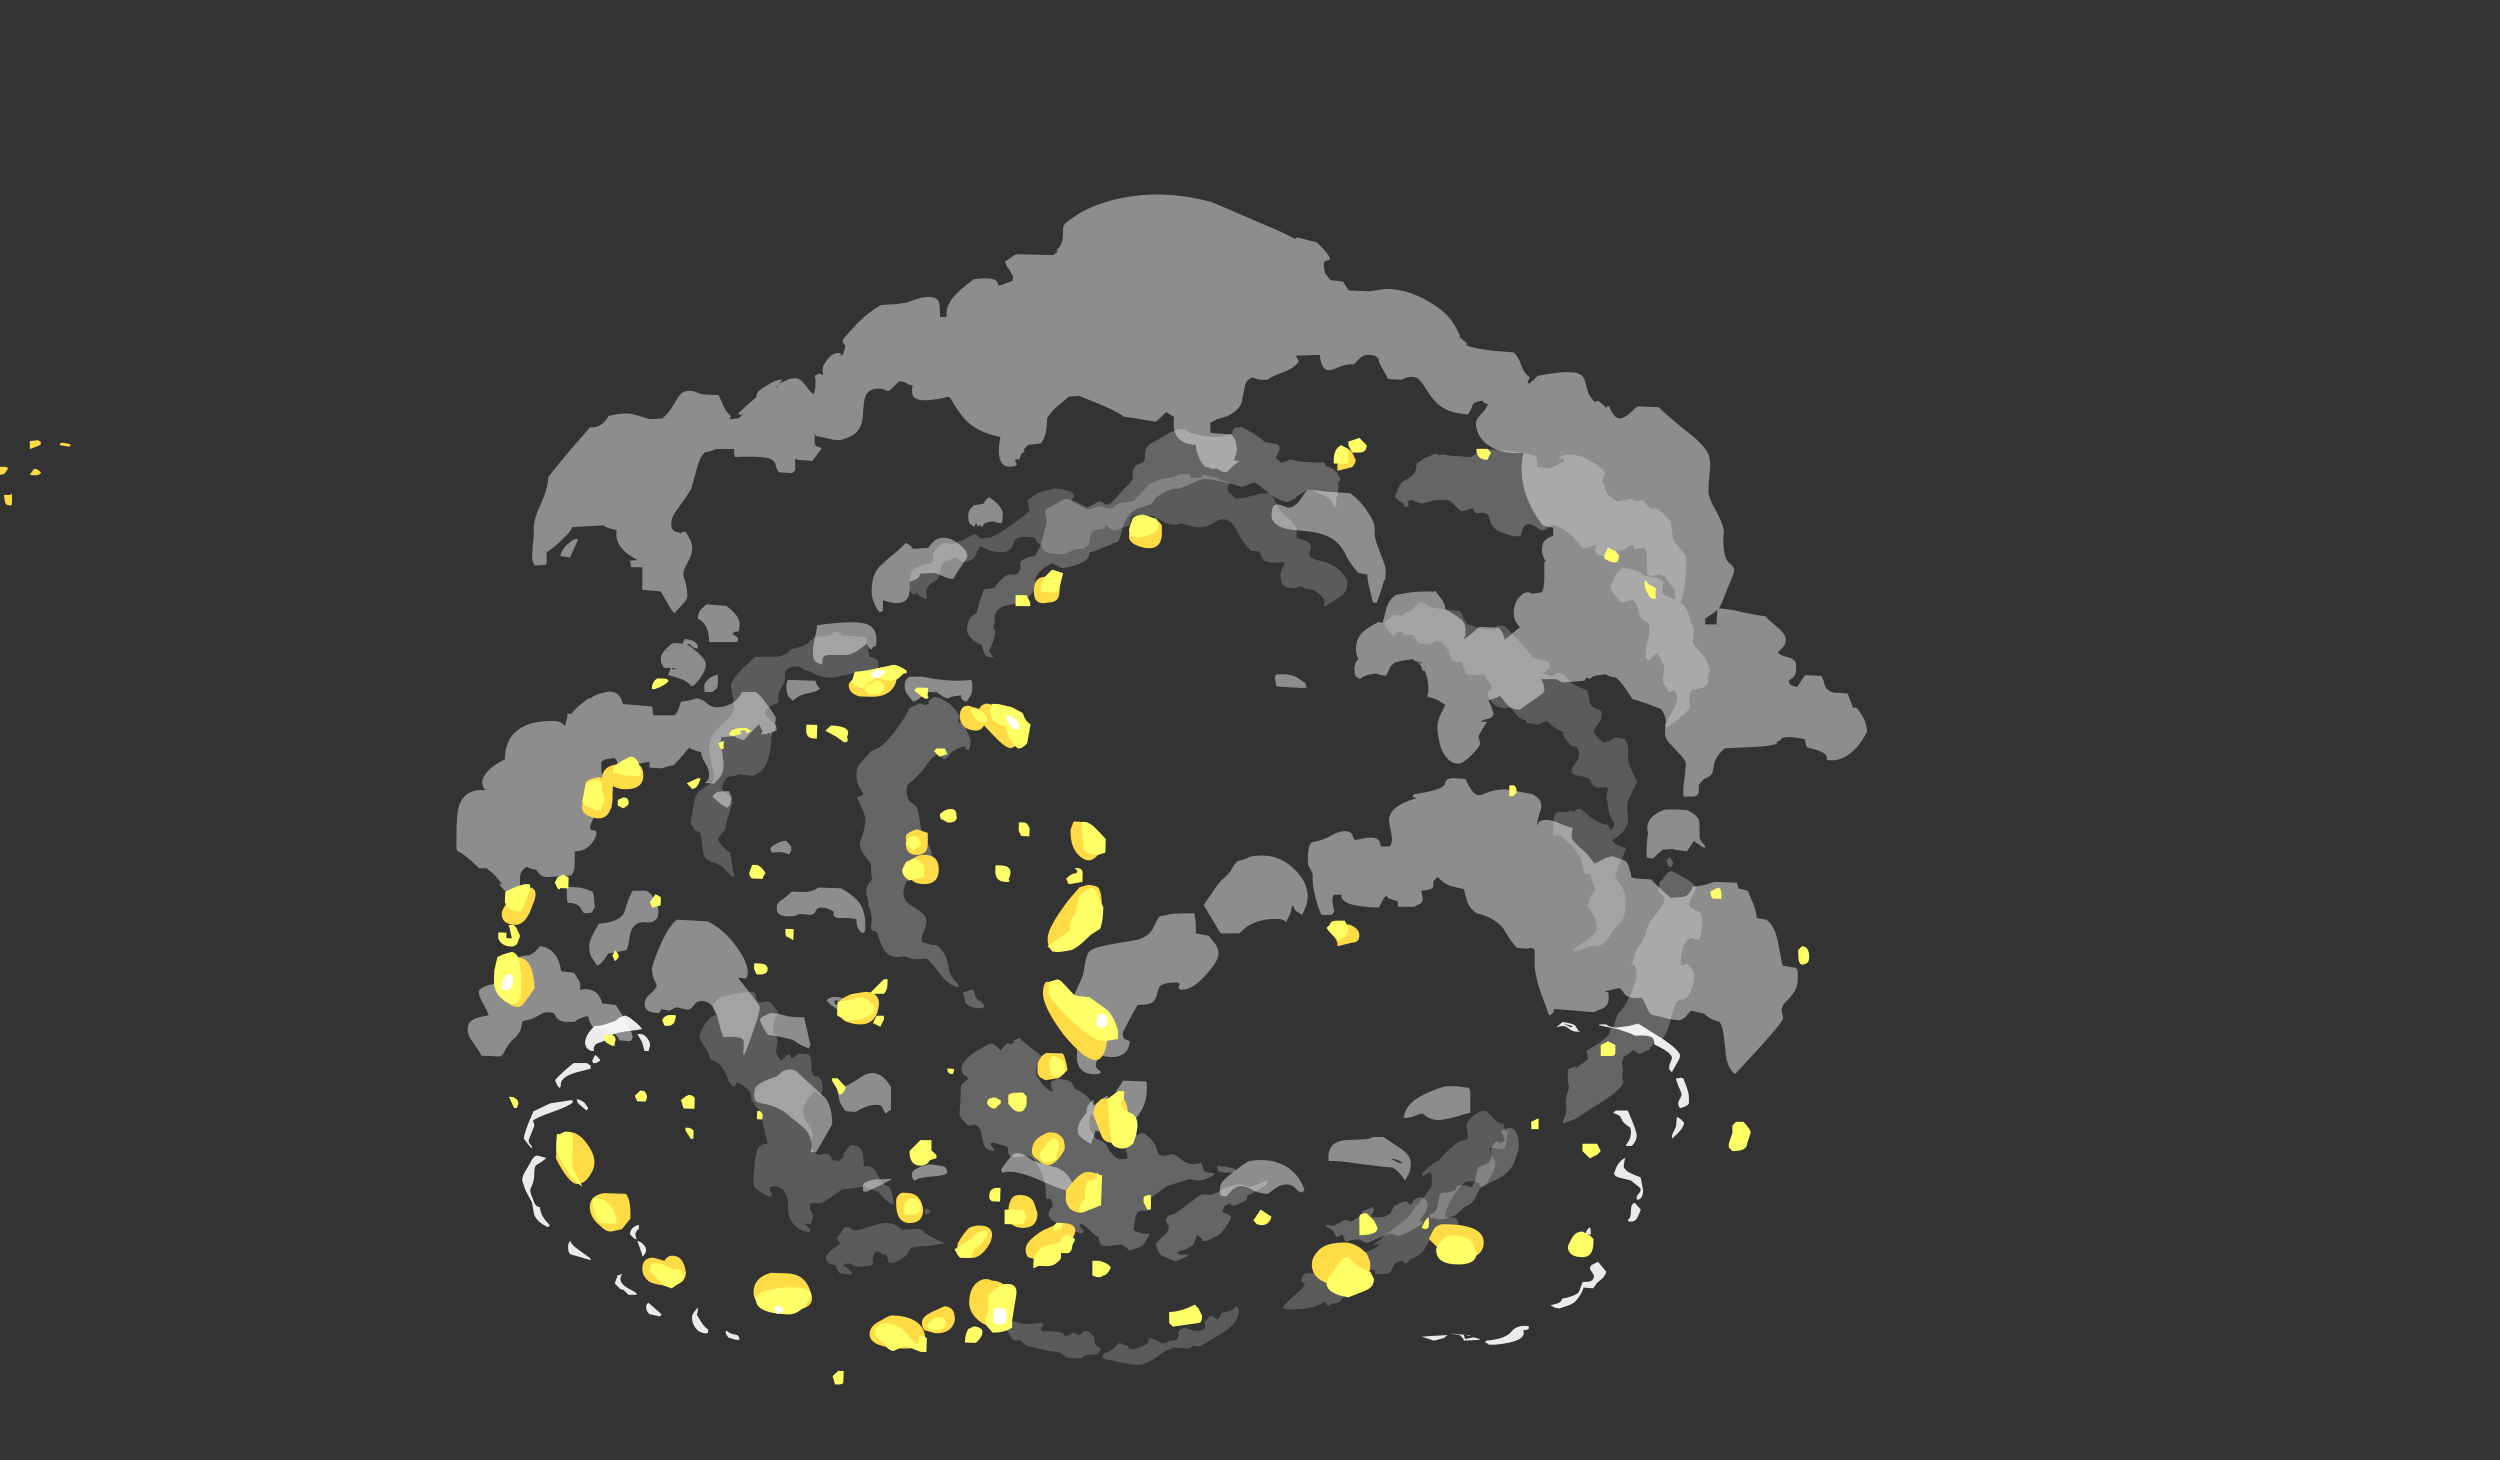 <?xml version="1.0" encoding="UTF-8" standalone="no"?>
<svg xmlns:ffdec="https://www.free-decompiler.com/flash" xmlns:xlink="http://www.w3.org/1999/xlink" ffdec:objectType="frame" height="635.15px" width="1087.45px" xmlns="http://www.w3.org/2000/svg">
  <rect width="100%" height="100%" fill="#333333" stroke="none"/>
  <g transform="matrix(1.0, 0.0, 0.0, 1.0, 486.55, 509.5)">
    <use ffdec:characterId="2702" height="62.25" transform="matrix(7.0, 0.0, 0.0, 7.0, -288.0, -424.8)" width="87.65" xlink:href="#shape0"/>
    <use ffdec:characterId="2703" height="55.45" transform="matrix(7.0, 0.0, 0.0, 7.0, -186.1, -303.95)" width="58.8" xlink:href="#shape1"/>
    <use ffdec:characterId="2700" height="54.2" transform="matrix(6.095, -2.724, 2.724, 6.095, -166.496, -237.282)" width="58.4" xlink:href="#shape2"/>
    <use ffdec:characterId="2772" height="56.2" transform="matrix(7.0, 0.0, 0.0, 7.0, -486.55, -318.0)" width="104.95" xlink:href="#shape3"/>
    <use ffdec:characterId="2769" height="12.15" transform="matrix(-31.817, 0.0, 0.0, -31.817, 300.421, 67.554)" width="12.85" xlink:href="#shape4"/>
    <use ffdec:characterId="2766" height="11.85" transform="matrix(-0.839, 23.752, -23.752, -0.839, 14.819, -216.347)" width="13.2" xlink:href="#shape5"/>
  </g>
  <defs>
    <g id="shape0" transform="matrix(1.0, 0.0, 0.0, 1.0, 41.85, 47.55)">
      <path d="M29.8 -34.4 Q29.85 -34.15 30.05 -33.9 30.2 -33.65 30.45 -33.65 30.7 -33.65 31.1 -34.0 31.5 -34.4 31.6 -34.4 L32.85 -34.35 Q33.3 -33.9 34.4 -33.0 35.35 -32.3 35.75 -31.75 36.1 -31.35 36.05 -30.55 35.95 -29.6 35.95 -29.15 35.95 -28.7 36.45 -27.85 36.9 -27.0 36.9 -26.6 36.8 -25.25 37.15 -24.75 37.55 -24.45 37.55 -24.2 37.55 -24.05 37.1 -23.0 36.7 -21.95 36.6 -21.85 37.3 -21.8 38.1 -21.6 39.05 -21.4 39.5 -21.35 39.6 -21.2 40.2 -20.7 40.75 -20.25 40.75 -19.95 40.75 -19.6 40.6 -19.45 L40.25 -19.1 40.45 -18.95 Q40.7 -18.85 41.1 -18.75 41.2 -18.65 41.3 -18.6 41.4 -18.5 41.4 -18.15 41.4 -17.75 41.25 -17.6 L40.95 -17.35 Q40.95 -17.2 41.0 -17.15 41.05 -17.05 41.3 -17.0 L41.45 -16.95 41.95 -17.7 42.95 -17.65 Q43.05 -17.55 43.2 -17.0 43.45 -16.55 44.05 -16.6 L44.6 -16.55 44.95 -15.65 45.1 -15.7 Q45.35 -15.5 45.6 -15.0 45.8 -14.55 45.8 -14.2 45.8 -14.15 45.65 -13.9 45.45 -13.55 45.2 -13.25 44.45 -12.4 43.6 -12.4 43.35 -12.4 43.3 -12.45 43.3 -12.5 43.3 -12.65 43.2 -12.95 42.1 -13.2 42.0 -13.3 42.0 -13.45 41.95 -13.55 41.95 -13.7 41.6 -13.8 41.05 -13.85 40.45 -13.85 40.45 -13.7 L40.4 -13.65 Q40.3 -13.55 40.15 -13.55 L40.25 -13.45 Q39.85 -13.3 39.1 -13.25 L36.95 -13.15 Q36.45 -12.7 36.3 -12.2 36.25 -11.7 36.15 -11.55 36.05 -11.4 35.8 -11.3 35.55 -11.2 35.35 -10.85 35.35 -10.6 35.35 -10.45 35.3 -10.15 34.95 -10.15 L34.4 -10.15 Q34.35 -10.55 34.45 -11.2 L34.55 -12.15 Q34.55 -12.4 34.15 -12.8 L33.6 -13.4 Q33.25 -13.7 33.25 -14.1 33.25 -14.35 33.3 -14.75 33.3 -15.1 33.15 -15.35 L33.0 -15.6 Q32.7 -15.7 32.2 -15.9 31.65 -16.1 31.25 -16.2 31.15 -16.3 30.8 -16.85 30.5 -17.3 30.2 -17.55 L29.9 -17.6 Q29.6 -17.7 29.6 -17.75 L29.15 -17.7 Q28.7 -17.65 28.7 -17.55 L28.5 -17.45 28.5 -17.5 28.35 -17.55 28.25 -17.35 27.05 -17.25 Q26.85 -17.2 26.5 -17.45 L25.55 -17.45 25.65 -17.25 Q25.75 -17.05 25.75 -16.7 25.75 -16.6 25.0 -16.1 24.25 -15.55 24.2 -15.55 23.75 -15.55 23.4 -15.9 23.1 -16.3 22.95 -16.45 22.95 -16.35 22.8 -16.3 22.7 -16.25 22.3 -16.15 22.3 -16.05 22.45 -15.75 22.55 -15.45 22.6 -15.3 22.55 -15.1 22.35 -15.0 22.05 -14.95 21.85 -14.85 L21.8 -14.8 22.2 -14.8 Q21.65 -14.0 21.65 -13.8 21.75 -13.65 21.75 -13.45 21.75 -13.25 21.25 -12.75 20.7 -12.2 20.4 -12.2 19.7 -12.2 19.3 -13.25 19.15 -13.8 19.1 -14.4 19.1 -14.75 19.25 -15.15 L19.6 -15.85 19.2 -16.1 Q18.95 -16.25 18.5 -16.35 18.45 -16.45 18.5 -16.5 18.55 -16.55 18.55 -16.9 18.55 -17.45 18.3 -18.0 L18.2 -17.95 Q18.15 -18.0 18.1 -18.25 L17.9 -18.5 17.85 -18.55 17.8 -18.55 Q17.6 -18.6 17.6 -18.7 16.8 -18.6 16.6 -18.5 L16.5 -18.5 Q16.35 -18.4 16.2 -18.25 15.95 -17.7 15.9 -17.65 L15.6 -17.7 Q15.35 -17.75 15.35 -17.8 14.6 -17.75 14.3 -17.45 L14.05 -17.6 Q13.95 -17.75 13.95 -18.1 13.95 -18.45 14.2 -18.7 L14.15 -18.8 Q14.05 -19.0 14.05 -19.35 14.05 -19.95 14.45 -20.35 14.75 -20.65 15.45 -21.0 L15.7 -20.95 15.95 -21.9 Q16.2 -22.55 16.6 -22.7 L17.5 -22.85 Q17.95 -22.9 18.75 -22.9 L18.8 -22.85 18.95 -22.95 19.35 -22.45 Q19.6 -22.1 19.6 -21.8 20.3 -21.4 20.65 -21.1 20.85 -20.85 20.85 -20.6 20.85 -20.4 20.85 -20.25 L20.85 -20.2 Q20.8 -20.05 20.7 -19.85 L20.7 -19.9 Q21.2 -20.2 21.7 -20.7 L22.9 -20.65 Q23.15 -20.45 23.3 -19.9 L24.2 -20.65 24.25 -20.65 Q24.1 -20.8 24.05 -20.9 23.85 -21.15 23.85 -21.55 23.85 -22.2 24.25 -22.6 24.6 -23.0 25.0 -22.75 L25.6 -22.85 Q25.75 -23.15 25.75 -23.7 L25.75 -24.75 25.85 -24.75 Q25.6 -25.1 25.6 -25.5 L25.65 -25.85 Q25.8 -26.2 26.3 -26.35 L26.3 -26.85 25.65 -27.0 Q23.95 -29.25 24.45 -31.5 22.9 -31.4 22.05 -32.15 21.5 -32.7 21.5 -33.35 21.5 -33.6 21.85 -33.95 22.15 -34.25 22.25 -34.55 L22.15 -34.55 Q21.95 -34.65 21.9 -34.75 21.4 -34.7 21.3 -34.5 21.2 -34.15 21.0 -33.9 19.9 -33.95 19.25 -34.45 18.85 -34.75 18.45 -35.4 18.05 -36.05 17.85 -36.15 17.45 -36.35 16.85 -36.05 L16.05 -36.1 15.55 -37.0 Q15.45 -37.2 15.45 -37.35 L15.35 -37.45 Q15.2 -37.6 14.8 -37.6 14.45 -37.6 14.25 -37.35 14.0 -37.1 13.9 -37.0 13.6 -37.05 13.15 -36.9 L12.5 -36.65 Q12.2 -36.6 12.05 -36.8 11.85 -37.0 11.8 -37.6 L10.3 -37.55 10.5 -37.2 Q10.2 -36.75 9.45 -36.5 8.7 -36.2 8.55 -36.05 L8.1 -36.05 Q7.7 -36.15 7.6 -36.2 7.25 -36.05 7.15 -35.7 L7.0 -34.95 Q6.95 -34.45 6.65 -34.2 6.3 -33.8 5.4 -33.6 5.3 -33.5 5.0 -33.4 L5.0 -32.75 6.3 -32.65 6.5 -32.4 Q6.6 -32.25 6.6 -32.05 L6.6 -32.0 6.65 -31.85 Q6.65 -31.45 6.5 -31.15 L6.45 -31.05 6.8 -31.0 6.3 -30.6 Q6.05 -30.3 6.0 -30.3 5.7 -30.3 5.4 -30.55 L5.35 -30.55 5.15 -30.5 4.7 -30.65 4.65 -30.65 Q4.4 -30.95 4.25 -31.3 4.1 -31.65 4.1 -32.0 3.15 -32.05 2.85 -32.65 2.65 -33.1 2.75 -33.75 2.7 -33.75 2.55 -33.85 L2.25 -34.05 1.95 -33.75 Q1.65 -33.45 1.6 -33.45 L0.95 -33.55 Q0.45 -33.65 -0.35 -33.75 -0.85 -34.1 -1.8 -34.5 L-3.15 -35.05 -3.8 -35.0 -4.5 -34.4 Q-4.9 -34.1 -5.15 -33.65 -5.15 -32.5 -5.55 -32.1 L-6.35 -32.0 -6.6 -31.7 -6.55 -31.6 -6.75 -31.45 -6.9 -31.05 -7.0 -31.15 -7.15 -31.05 -7.05 -30.85 Q-7.0 -30.8 -7.05 -30.75 -7.15 -30.65 -7.5 -30.65 -8.1 -30.65 -8.15 -31.55 -8.15 -31.95 -8.05 -32.5 -9.6 -32.8 -10.35 -33.7 -10.55 -33.95 -10.85 -34.4 -11.1 -34.85 -11.25 -35.0 -12.5 -34.7 -13.05 -34.8 -13.7 -34.9 -13.5 -35.7 -13.7 -35.7 -13.9 -35.85 -14.05 -35.95 -14.35 -35.95 L-14.65 -35.65 Q-14.95 -35.35 -15.0 -35.35 -15.05 -35.35 -15.2 -35.4 -15.3 -35.5 -15.65 -35.5 -16.25 -35.5 -16.45 -35.0 -16.55 -34.7 -16.6 -33.75 -16.65 -33.05 -17.15 -32.65 -17.45 -32.45 -18.0 -32.3 -18.45 -32.3 -18.95 -32.45 L-19.5 -32.55 Q-19.5 -32.65 -19.55 -32.65 -19.6 -32.6 -19.6 -32.25 -19.6 -31.9 -19.4 -31.9 L-19.15 -31.8 Q-19.5 -31.3 -19.75 -31.0 L-20.25 -31.05 Q-20.7 -31.05 -20.8 -31.15 L-20.8 -30.45 Q-20.8 -30.4 -20.85 -30.4 -20.9 -30.3 -21.0 -30.25 L-21.8 -30.3 Q-21.95 -30.45 -22.0 -30.7 -22.05 -30.95 -22.2 -31.05 -22.55 -31.35 -24.55 -31.25 -24.6 -31.4 -24.6 -31.75 L-25.7 -31.75 -25.85 -31.7 Q-26.05 -31.6 -26.4 -31.55 -26.75 -31.25 -26.95 -30.4 L-27.25 -29.3 Q-27.5 -28.85 -28.05 -28.1 -28.5 -27.55 -28.5 -27.15 -28.5 -26.8 -28.4 -26.75 L-28.35 -26.65 -27.85 -26.5 -27.85 -26.6 -27.6 -26.6 -27.35 -26.15 Q-27.2 -25.9 -27.2 -25.55 -27.2 -25.25 -27.45 -24.75 -27.75 -24.25 -27.75 -24.0 -27.75 -23.85 -27.6 -23.4 -27.5 -22.9 -27.5 -22.6 -27.5 -22.4 -27.8 -22.1 L-28.3 -21.55 Q-28.45 -21.65 -28.7 -22.1 L-29.15 -22.9 -30.3 -23.0 -30.3 -24.4 -31.0 -24.4 -31.05 -24.75 Q-31.1 -24.75 -31.1 -24.8 L-30.65 -24.85 -30.6 -24.85 Q-31.25 -25.2 -31.5 -25.5 -32.0 -26.0 -31.9 -26.7 L-32.25 -26.8 Q-32.65 -26.9 -32.7 -27.0 L-34.65 -26.9 Q-34.8 -26.55 -35.2 -26.2 L-35.45 -25.95 Q-35.85 -25.6 -36.2 -25.35 L-36.25 -25.4 -36.25 -24.7 -36.3 -24.55 -36.45 -24.55 -37.0 -24.5 -37.05 -24.65 Q-37.15 -24.75 -37.15 -25.1 L-37.1 -25.85 -37.05 -26.25 -37.05 -26.8 Q-37.05 -27.4 -36.6 -28.35 -36.15 -29.35 -36.15 -30.0 -35.65 -30.65 -34.85 -31.6 L-33.55 -33.1 Q-33.05 -33.05 -32.7 -33.4 -32.5 -33.6 -32.4 -33.8 -31.4 -34.05 -30.85 -33.9 -30.3 -33.75 -29.85 -33.6 L-29.05 -33.65 Q-28.75 -33.9 -28.45 -34.35 L-28.05 -35.0 Q-27.6 -35.65 -26.65 -35.15 L-25.55 -35.1 -25.25 -34.4 Q-25.1 -34.05 -24.8 -33.8 L-24.85 -33.6 -24.35 -33.65 Q-24.3 -33.65 -24.0 -33.95 L-24.2 -33.85 -24.35 -33.95 Q-23.95 -34.35 -23.3 -34.9 L-23.2 -35.0 -23.2 -35.1 Q-23.2 -35.35 -22.55 -35.7 -21.95 -36.1 -21.6 -36.05 L-21.8 -35.8 -21.3 -36.05 Q-21.1 -36.15 -20.75 -36.15 -20.5 -36.15 -20.15 -35.7 -19.8 -35.2 -19.65 -35.15 -19.55 -35.4 -19.55 -35.7 -19.5 -36.05 -19.6 -36.3 L-19.5 -36.35 Q-19.35 -36.4 -19.35 -36.45 L-19.05 -36.35 Q-19.1 -36.5 -19.1 -36.7 -19.1 -36.95 -18.8 -37.3 -18.45 -37.8 -17.95 -37.7 L-18.0 -37.55 -17.85 -37.6 Q-17.65 -38.15 -17.7 -38.2 -17.85 -38.3 -17.85 -38.55 L-16.95 -39.55 Q-16.2 -40.3 -15.45 -40.7 L-14.55 -40.75 Q-13.7 -40.85 -13.6 -40.95 -12.25 -41.45 -11.9 -40.95 -11.8 -40.75 -11.8 -39.95 L-11.4 -39.95 -11.4 -40.15 Q-11.4 -40.65 -11.0 -41.15 -10.65 -41.6 -9.7 -42.3 -8.6 -42.45 -8.3 -42.2 -8.2 -42.1 -8.2 -42.0 L-8.2 -41.9 Q-7.9 -41.95 -7.7 -42.05 L-7.3 -42.2 -7.25 -42.45 Q-7.3 -42.55 -7.5 -42.9 -7.75 -43.2 -7.75 -43.4 L-7.25 -43.75 Q-7.1 -43.85 -6.9 -43.85 -5.2 -43.8 -4.75 -43.8 -4.6 -43.95 -4.5 -44.0 L-4.55 -44.1 Q-4.3 -44.35 -4.2 -44.7 -4.15 -45.0 -4.15 -45.5 -4.15 -45.75 -3.5 -46.15 -2.75 -46.7 -1.65 -47.05 1.5 -48.05 5.05 -47.1 5.45 -46.95 8.55 -45.6 9.55 -45.2 10.25 -44.8 L10.3 -44.85 10.4 -44.9 10.8 -44.8 Q11.1 -44.7 11.6 -44.6 12.55 -43.7 12.4 -43.5 L12.2 -43.45 Q12.05 -43.4 12.05 -43.25 12.05 -42.85 12.15 -42.65 L12.45 -42.25 13.25 -42.15 13.4 -41.9 Q13.5 -41.75 13.6 -41.6 L14.9 -41.55 15.9 -41.7 Q17.2 -41.7 18.5 -40.95 19.65 -40.3 20.1 -39.55 20.3 -39.25 20.5 -38.8 L20.5 -38.65 20.55 -38.65 20.95 -38.3 20.9 -38.2 Q21.5 -37.9 23.85 -37.75 24.1 -37.55 24.3 -37.0 24.45 -36.5 24.85 -36.2 24.8 -36.05 24.7 -35.9 L24.8 -35.8 24.85 -35.85 Q25.0 -35.95 25.35 -36.3 26.9 -36.6 27.6 -36.5 28.1 -36.45 28.25 -36.05 28.4 -35.5 28.5 -35.2 28.65 -34.9 28.9 -34.65 L28.95 -34.7 29.05 -34.75 Q29.2 -34.7 29.45 -34.45 L29.6 -34.3 29.65 -34.4 29.8 -34.4 M8.8 -27.6 Q8.8 -28.35 9.2 -28.3 9.35 -28.3 9.55 -28.2 9.8 -28.1 9.85 -28.1 10.2 -28.1 10.55 -28.55 10.95 -29.15 11.05 -29.25 L12.2 -29.1 13.7 -29.0 Q14.4 -28.45 14.8 -27.8 15.3 -27.1 15.2 -26.5 15.2 -26.15 15.55 -25.3 15.9 -24.45 15.9 -24.2 15.9 -23.95 15.85 -23.6 L15.8 -23.6 15.7 -23.25 15.35 -22.2 15.1 -22.2 14.9 -23.05 Q14.75 -23.6 14.75 -23.95 L14.2 -24.05 Q13.85 -24.4 13.5 -25.0 13.2 -25.65 12.85 -25.95 12.4 -26.4 11.35 -26.6 L10.4 -26.7 Q9.4 -26.75 9.0 -27.15 8.8 -27.35 8.8 -27.6 M18.1 -18.5 L17.9 -18.5 18.1 -18.4 18.1 -18.5 M10.3 -17.6 L10.9 -17.2 10.95 -17.0 11.0 -16.95 Q11.0 -16.9 10.65 -16.9 L9.75 -16.95 9.1 -17.0 9.0 -17.55 9.05 -17.7 9.15 -17.75 9.55 -17.75 Q9.95 -17.75 10.3 -17.6 M7.4 -6.4 Q9.05 -6.75 10.15 -5.7 10.6 -5.3 10.85 -4.8 L11.0 -4.35 11.05 -4.05 Q11.05 -3.7 10.95 -3.35 L10.7 -2.8 Q10.3 -3.0 10.2 -3.2 L10.15 -3.35 10.05 -3.35 Q10.05 -3.1 9.95 -2.85 L9.7 -2.35 9.6 -2.45 Q9.4 -2.55 9.05 -2.55 8.1 -2.55 7.4 -2.15 7.15 -2.0 6.8 -1.65 L5.65 -1.65 Q5.55 -1.75 5.1 -2.55 4.6 -3.35 4.6 -3.4 4.6 -3.45 5.05 -4.1 5.55 -4.85 5.75 -5.0 6.2 -5.4 6.3 -5.6 6.4 -5.85 6.7 -6.15 7.4 -6.3 7.4 -6.4 M4.0 -2.9 Q4.1 -2.55 4.1 -1.65 L4.9 -1.5 5.3 -1.0 Q5.5 -0.75 5.5 -0.35 5.5 0.05 4.75 0.9 3.9 1.85 3.25 1.85 2.95 1.85 3.05 1.6 3.15 1.4 2.9 1.4 2.2 1.4 1.9 1.6 1.75 1.75 1.7 2.1 1.6 2.45 1.45 2.6 1.2 2.8 0.5 2.8 0.45 2.8 0.0 3.65 -0.45 4.5 -0.45 4.55 -0.45 4.9 -0.25 4.95 L0.0 5.05 -0.05 5.3 Q-0.1 5.55 -0.25 5.7 -0.75 6.25 -1.9 5.9 L-2.1 6.4 Q-2.2 6.7 -1.85 6.9 L-1.8 7.0 Q-1.85 7.1 -2.2 7.1 -3.2 7.1 -3.3 6.15 -3.3 5.85 -3.25 5.4 L-3.15 4.95 Q-3.15 4.6 -3.4 3.9 -3.65 3.15 -3.65 2.9 -3.65 2.65 -3.45 2.15 -3.25 1.65 -3.0 1.15 -2.9 0.95 -2.8 0.3 -2.7 -0.3 -2.55 -0.5 -2.35 -0.75 -1.3 -0.95 0.15 -1.2 0.45 -1.25 1.15 -1.45 1.4 -1.9 L1.6 -2.3 Q1.7 -2.55 1.85 -2.7 L2.55 -2.85 Q3.05 -2.9 4.0 -2.9 M17.55 -10.15 L17.65 -10.3 Q19.4 -10.55 19.55 -10.9 L19.65 -11.15 Q19.7 -11.25 20.05 -11.3 L20.85 -11.25 Q21.15 -10.6 21.35 -10.4 21.55 -10.2 21.8 -10.25 21.95 -10.3 22.35 -10.45 22.8 -10.6 23.3 -10.6 L24.0 -10.5 Q24.5 -10.4 25.0 -10.3 25.65 -10.0 25.55 -9.4 25.3 -8.7 25.3 -8.35 L25.4 -8.55 Q25.5 -8.7 25.85 -8.7 26.15 -8.7 26.55 -8.55 27.1 -8.3 27.5 -8.2 27.55 -8.1 27.5 -8.1 27.45 -8.0 27.45 -7.65 27.45 -7.45 27.9 -7.05 28.5 -6.55 28.85 -6.0 28.95 -6.0 29.3 -6.2 29.65 -6.4 30.0 -6.45 L30.8 -6.15 Q31.0 -5.95 31.05 -5.6 31.15 -5.35 31.15 -5.15 31.35 -5.05 31.65 -5.05 L32.4 -5.0 Q32.6 -4.75 33.1 -4.3 33.6 -3.85 33.65 -3.85 L34.0 -3.9 33.9 -3.9 Q34.55 -3.85 34.75 -4.15 34.9 -4.3 34.95 -4.55 35.5 -4.6 35.85 -4.7 36.2 -4.85 36.45 -4.85 L37.7 -4.8 Q37.8 -4.6 37.8 -4.45 L38.4 -4.3 Q38.45 -4.15 38.75 -3.45 38.95 -2.9 38.95 -2.6 L39.55 -2.5 Q40.05 -2.15 40.25 -1.2 L40.55 0.35 41.4 0.5 41.5 0.7 41.5 1.2 Q41.5 1.45 41.4 1.75 41.2 2.2 40.8 2.55 40.5 2.85 40.5 3.1 40.5 3.3 40.6 3.6 40.6 3.9 37.6 7.1 37.05 6.65 37.0 5.6 L36.9 4.7 Q36.85 4.2 36.65 3.85 36.25 3.75 36.0 3.6 35.85 3.5 35.7 3.35 L34.9 3.15 Q34.8 3.2 34.6 3.45 34.4 3.7 34.15 3.75 33.45 3.7 33.05 3.55 L32.4 3.4 Q32.2 3.2 32.05 2.8 31.9 2.45 31.8 2.35 31.1 2.45 30.75 2.15 30.55 1.8 30.4 1.75 L29.5 1.95 29.7 2.0 Q29.75 2.05 29.75 2.4 29.75 2.8 29.4 3.0 29.0 3.15 28.85 3.25 L27.05 3.1 26.35 3.05 26.35 3.15 Q26.3 3.35 26.05 3.45 L25.5 1.95 Q25.2 1.05 25.15 0.4 L25.15 -0.65 Q25.0 -0.75 24.9 -0.75 L24.7 -0.7 24.05 -0.75 Q23.85 -0.95 23.6 -1.3 L23.2 -1.95 Q22.65 -2.65 21.55 -2.9 21.1 -3.2 20.95 -3.65 L20.75 -4.4 Q20.15 -4.55 19.9 -4.6 19.4 -4.8 19.15 -5.15 18.9 -5.0 18.85 -4.85 L18.85 -4.6 Q18.85 -4.35 18.1 -4.3 L18.2 -3.8 Q18.2 -3.6 18.05 -3.5 L17.65 -3.3 16.7 -3.3 16.65 -3.4 Q16.65 -3.5 16.65 -3.65 15.95 -3.8 15.95 -4.0 15.75 -3.85 15.65 -3.6 15.5 -3.3 15.45 -3.25 14.2 -3.3 13.6 -3.5 13.05 -3.75 13.15 -4.05 L12.65 -4.05 Q12.55 -3.8 12.6 -3.5 L12.7 -3.0 12.55 -2.8 11.9 -2.8 Q11.65 -3.35 11.5 -4.0 L11.4 -4.45 Q11.35 -4.8 11.35 -5.05 L11.35 -5.35 11.2 -5.65 Q11.05 -5.85 11.05 -6.2 11.05 -7.1 11.3 -7.3 12.05 -7.45 12.55 -7.75 12.95 -8.0 13.4 -8.0 13.7 -8.0 13.8 -7.8 L13.95 -7.45 14.3 -7.5 Q14.65 -7.6 15.0 -7.6 15.35 -7.6 15.5 -7.4 L15.6 -7.05 16.15 -7.05 Q16.35 -7.35 16.25 -7.8 L16.1 -8.6 Q16.05 -9.55 17.8 -10.05 L17.85 -10.05 Q17.55 -10.1 17.55 -10.15 M36.25 -21.55 Q36.0 -21.4 35.75 -21.2 L35.75 -20.85 36.45 -20.85 36.5 -21.75 36.25 -21.55 M20.55 -19.75 L20.55 -19.75 M34.65 -9.3 Q35.25 -9.0 35.35 -8.7 35.4 -8.6 35.4 -8.0 L35.4 -7.6 35.45 -7.45 Q35.55 -7.3 35.65 -7.2 35.9 -6.9 35.6 -7.0 35.45 -7.1 35.25 -7.25 L35.2 -7.25 35.05 -7.4 34.85 -7.1 Q34.7 -6.85 34.6 -6.75 L34.2 -6.8 Q33.75 -6.85 33.75 -6.9 L33.1 -6.85 32.5 -6.3 32.15 -6.35 Q32.15 -6.45 32.1 -6.4 L32.1 -6.75 Q32.1 -7.2 32.15 -7.55 L32.2 -7.95 Q32.15 -8.0 32.15 -8.2 32.15 -8.7 32.65 -9.05 33.05 -9.35 33.45 -9.35 L34.0 -9.35 34.65 -9.3 M21.15 8.15 L21.15 9.5 Q21.05 9.5 20.25 9.75 19.45 9.95 19.15 9.95 18.8 9.95 18.45 9.75 18.2 9.55 18.15 9.55 18.0 9.55 17.55 9.75 17.15 9.85 17.0 9.8 17.15 8.9 18.2 8.4 18.75 8.1 19.6 7.85 L20.3 7.85 21.05 7.95 21.15 8.15 M15.75 11.0 L16.8 11.7 Q17.45 12.15 17.45 12.6 17.45 12.95 17.35 13.25 L17.1 13.7 Q16.65 13.05 16.3 12.9 L15.7 12.85 14.1 12.65 Q12.8 12.45 12.35 12.5 12.2 11.3 13.4 11.2 L14.4 11.15 Q14.9 11.15 15.1 11.0 L15.75 11.0 M1.05 8.0 Q1.05 9.05 0.4 9.8 -0.2 10.55 -1.05 10.2 -1.15 10.3 -1.2 10.45 L-1.35 10.7 Q-1.95 10.7 -2.15 10.6 -2.15 10.7 -2.25 11.0 -2.4 11.3 -2.4 11.45 -3.0 11.1 -3.1 10.95 -3.25 10.85 -3.25 10.6 -3.25 10.1 -2.7 9.5 -2.7 9.15 -2.55 8.95 -2.4 8.75 -2.25 8.7 -2.25 8.85 -2.3 9.05 -2.05 8.9 -1.8 8.75 L-1.7 8.65 Q-1.55 8.45 -1.35 8.45 L-1.4 8.6 -1.15 8.55 Q-1.0 8.4 -0.75 8.0 -0.45 7.6 -0.45 7.5 L1.0 7.55 Q1.0 7.65 1.05 7.6 L1.05 8.0 M6.4 13.2 Q7.1 12.65 7.4 12.5 8.55 12.3 9.45 12.7 10.45 13.15 10.85 14.3 L10.7 14.45 Q10.5 14.45 10.3 14.2 10.05 13.95 9.75 13.95 9.4 13.95 9.1 14.15 L8.55 14.55 Q7.95 14.5 7.55 14.25 7.15 14.05 6.9 14.05 6.6 14.05 6.3 14.35 L6.0 14.7 5.65 14.65 5.6 14.55 5.6 14.1 Q5.6 13.8 6.4 13.2 M16.95 12.65 Q16.75 12.4 16.25 12.35 L16.3 12.4 16.7 12.6 Q16.85 12.65 16.95 12.65 M-38.5 -13.8 Q-37.8 -14.85 -35.95 -14.85 -35.45 -14.85 -35.35 -14.75 L-35.1 -14.55 -35.05 -14.75 Q-34.95 -15.05 -34.95 -15.3 L-34.75 -15.3 -34.75 -15.25 -34.35 -15.7 Q-34.0 -16.0 -33.65 -16.25 L-33.55 -16.25 Q-33.2 -16.5 -32.75 -16.6 -31.75 -16.9 -31.5 -15.9 L-29.7 -15.75 -29.65 -15.5 Q-29.65 -15.3 -29.6 -15.2 L-28.3 -15.2 Q-28.15 -15.35 -28.05 -15.6 L-27.9 -16.05 -27.5 -16.1 Q-27.05 -16.2 -27.0 -16.25 -26.6 -16.25 -26.3 -15.95 -26.0 -15.7 -25.7 -15.7 -25.1 -15.7 -24.65 -16.0 -24.3 -16.25 -24.1 -16.65 L-23.25 -16.65 Q-22.95 -16.45 -22.5 -15.8 -22.0 -15.15 -22.0 -15.0 L-22.05 -14.7 Q-21.95 -14.45 -21.95 -14.3 -22.0 -14.2 -22.25 -14.15 L-22.3 -14.15 -22.35 -14.0 -22.4 -14.1 -22.55 -14.1 -22.55 -14.0 Q-22.6 -14.0 -22.65 -14.05 L-22.95 -14.0 -22.8 -14.2 Q-22.95 -14.4 -23.05 -14.65 L-24.0 -13.65 Q-24.55 -13.8 -24.55 -13.9 L-25.4 -13.85 Q-25.45 -13.55 -25.35 -13.0 -25.25 -12.35 -25.25 -12.1 -25.25 -11.7 -25.45 -11.4 -25.55 -11.25 -25.85 -10.95 L-26.4 -11.0 -26.3 -11.1 Q-26.15 -11.2 -26.15 -11.55 -26.15 -11.8 -26.4 -12.25 -26.65 -12.65 -26.65 -12.9 -27.35 -13.1 -27.35 -13.2 -27.5 -13.1 -27.8 -12.7 L-28.35 -12.1 Q-28.95 -12.0 -29.05 -11.9 L-29.85 -11.95 -29.85 -12.3 Q-30.15 -12.3 -30.65 -12.15 -31.2 -11.95 -31.5 -11.95 -31.8 -11.95 -31.85 -12.2 -31.9 -12.5 -32.05 -12.55 L-32.65 -12.45 -32.85 -12.3 -32.85 -11.85 Q-32.85 -11.55 -32.5 -10.95 -32.15 -10.4 -32.15 -9.95 L-32.2 -9.5 Q-32.2 -9.45 -32.3 -9.35 L-33.1 -9.2 Q-33.7 -8.25 -33.5 -8.1 -33.45 -8.05 -33.3 -8.05 -33.15 -8.0 -33.15 -7.9 -33.15 -7.65 -33.4 -7.3 -33.8 -6.75 -34.5 -6.75 L-34.5 -6.05 Q-34.5 -5.7 -34.55 -5.55 L-34.7 -5.25 -35.4 -5.2 -36.2 -5.15 Q-36.55 -5.15 -36.7 -5.35 -36.85 -5.55 -36.9 -5.6 -37.45 -5.7 -37.45 -5.8 -37.85 -5.6 -37.9 -5.2 L-37.9 -4.3 Q-38.0 -4.25 -38.05 -4.2 L-38.85 -4.3 Q-39.05 -4.5 -39.2 -4.75 L-39.0 -4.7 -39.45 -5.25 Q-39.7 -5.5 -40.0 -5.7 L-40.45 -5.7 Q-41.0 -6.25 -41.35 -6.5 -41.55 -6.65 -41.75 -6.75 -41.85 -6.8 -41.85 -6.95 L-41.85 -7.75 Q-41.85 -9.1 -41.7 -9.55 -41.35 -10.65 -40.05 -10.55 -40.45 -11.0 -40.05 -11.55 -39.7 -12.05 -38.85 -12.45 L-38.8 -13.0 Q-38.7 -13.45 -38.5 -13.8 M-15.55 -24.45 Q-15.4 -24.6 -14.9 -25.05 -14.35 -25.45 -13.95 -25.9 -13.85 -25.9 -13.65 -25.75 -13.5 -25.6 -13.5 -25.55 L-12.55 -25.6 Q-12.15 -26.1 -12.0 -26.15 -11.35 -26.4 -10.7 -25.9 -10.1 -25.45 -10.1 -25.1 -10.1 -25.0 -10.45 -24.5 -10.85 -23.95 -10.95 -23.7 -11.1 -23.65 -11.4 -23.75 L-12.1 -24.05 -13.05 -24.0 Q-13.05 -23.85 -13.15 -23.75 -13.3 -23.6 -13.7 -23.5 -13.65 -22.95 -13.75 -22.6 -14.05 -21.9 -15.35 -22.35 L-15.35 -21.7 -15.55 -21.6 Q-15.8 -21.9 -15.9 -22.2 -16.05 -22.5 -16.05 -22.9 -16.05 -23.95 -15.55 -24.45 M-9.7 -28.25 L-9.1 -28.35 Q-8.9 -28.7 -8.75 -28.75 -8.25 -28.45 -8.05 -28.1 -7.9 -27.9 -7.9 -27.75 -7.9 -27.4 -7.95 -27.25 L-7.95 -27.15 Q-8.4 -27.15 -8.4 -27.25 -8.85 -27.25 -9.05 -27.1 L-9.2 -26.9 -9.35 -27.05 -9.45 -26.9 Q-9.5 -27.0 -9.55 -27.15 -9.6 -27.05 -9.7 -26.9 -9.75 -27.0 -9.9 -27.05 -10.05 -27.2 -10.05 -27.55 -10.05 -27.9 -9.9 -28.05 L-9.7 -28.25 M-21.95 -35.55 L-21.8 -35.8 -22.0 -35.55 -21.95 -35.55 M-34.3 -26.15 Q-34.35 -25.95 -34.55 -25.55 L-34.8 -25.0 -35.4 -25.1 Q-35.35 -25.4 -35.0 -25.8 L-34.85 -25.9 Q-34.55 -26.2 -34.3 -26.15 M-24.95 -33.7 L-24.9 -33.6 -24.85 -33.6 -24.95 -33.7 M-21.2 -17.4 L-19.55 -17.35 Q-19.45 -17.0 -19.25 -16.85 -19.5 -16.65 -20.1 -16.55 -20.6 -16.45 -20.95 -16.1 L-21.2 -16.35 Q-21.35 -16.55 -21.35 -16.95 -21.35 -17.3 -21.25 -17.4 L-21.2 -17.4 M-19.15 -18.35 Q-19.55 -18.5 -19.6 -18.6 -19.7 -18.75 -19.7 -19.15 -19.7 -19.45 -19.6 -19.95 -19.45 -20.5 -19.45 -20.8 -17.25 -21.1 -16.45 -20.9 -15.75 -20.7 -15.75 -19.9 -15.75 -19.55 -15.8 -19.5 L-15.85 -19.5 Q-15.95 -19.5 -16.05 -19.3 -16.15 -19.3 -16.25 -19.45 L-16.35 -19.65 -16.8 -19.3 Q-17.15 -19.05 -17.55 -18.95 L-18.7 -18.95 Q-19.05 -18.95 -19.1 -18.7 -19.1 -18.4 -19.15 -18.35 M-24.7 -20.25 L-24.55 -20.15 Q-24.35 -20.05 -24.35 -19.95 L-24.4 -19.75 -26.15 -19.75 Q-26.15 -20.55 -26.5 -20.95 -26.7 -21.15 -26.85 -21.2 -26.85 -21.55 -26.65 -21.8 L-26.3 -22.1 -25.1 -22.0 Q-24.7 -21.75 -24.45 -21.4 -24.25 -21.1 -24.25 -20.85 L-24.3 -20.45 -24.4 -20.4 -24.55 -20.4 -24.7 -20.25 M-26.85 -19.55 L-26.85 -19.35 Q-27.0 -19.35 -27.2 -19.45 -27.35 -19.6 -27.35 -19.65 L-27.5 -19.6 Q-27.2 -19.4 -26.85 -19.1 -26.35 -18.65 -26.35 -18.35 -26.35 -18.1 -26.55 -17.75 -26.65 -17.6 -26.75 -17.45 -26.9 -17.25 -27.1 -17.05 L-27.15 -17.05 -27.15 -17.0 -27.2 -17.05 -27.35 -17.0 -27.3 -17.1 -27.65 -17.35 Q-27.95 -17.5 -28.7 -17.7 L-28.6 -17.95 -28.55 -18.15 -28.95 -18.15 -29.05 -18.3 Q-29.15 -18.45 -29.15 -18.75 -29.15 -19.0 -28.8 -19.35 -28.5 -19.65 -28.35 -19.7 L-27.8 -19.65 -27.75 -19.8 Q-27.65 -19.9 -27.65 -19.95 -27.3 -19.9 -27.1 -19.8 -26.95 -19.7 -26.85 -19.55 M-26.2 -17.45 Q-25.95 -17.65 -25.7 -17.7 L-25.65 -17.75 Q-25.6 -17.7 -25.6 -17.35 -25.6 -16.95 -25.7 -16.85 L-25.95 -16.65 -26.35 -16.65 -26.4 -16.6 Q-26.45 -16.65 -26.45 -17.0 -26.45 -17.1 -26.4 -17.2 L-26.2 -17.45 M-28.65 -19.25 L-28.7 -19.25 -28.75 -19.15 -28.65 -19.25 M-28.45 -18.05 L-28.15 -18.1 -28.45 -18.15 -28.45 -18.05 M-34.2 -4.5 Q-33.9 -4.45 -33.4 -4.25 -33.3 -4.05 -33.3 -3.75 L-33.25 -3.25 Q-33.35 -3.15 -33.4 -3.0 -33.45 -2.9 -33.8 -2.9 -33.95 -2.9 -34.0 -3.0 L-34.15 -3.25 Q-34.35 -3.55 -34.95 -3.55 -35.0 -3.75 -35.0 -4.55 L-34.2 -4.5 M-35.6 -0.15 Q-35.4 0.25 -35.35 0.7 L-34.55 0.8 Q-34.3 1.15 -34.2 1.35 -34.1 1.65 -34.2 1.85 -33.05 1.65 -32.8 2.7 L-31.95 2.8 Q-31.1 4.05 -30.9 4.75 L-30.95 4.95 Q-31.0 5.05 -31.15 5.05 L-31.7 5.0 Q-32.15 4.15 -33.3 4.3 -33.65 3.8 -33.65 3.5 -33.85 3.5 -34.1 3.6 -34.35 3.7 -34.5 3.85 L-35.15 3.85 Q-35.6 3.75 -35.7 3.45 -35.75 3.25 -36.2 3.25 -36.45 3.25 -36.75 3.45 -37.1 3.7 -37.75 3.8 L-37.85 4.3 Q-38.0 4.7 -38.4 5.0 -38.6 5.2 -38.85 5.65 -39.0 6.0 -39.2 6.0 L-40.3 5.95 Q-40.35 5.8 -40.8 5.15 -41.15 4.7 -41.15 4.4 L-41.15 4.3 Q-41.15 4.0 -41.0 3.85 -40.7 3.55 -39.85 3.45 -39.9 3.25 -40.2 2.7 -40.5 2.2 -40.45 1.9 -40.2 1.6 -39.55 1.5 -39.15 1.4 -39.1 0.9 L-39.1 0.5 Q-39.05 0.3 -38.95 0.2 -38.65 -0.15 -37.3 -0.3 -37.05 -0.4 -36.85 -0.65 L-36.65 -0.85 Q-36.0 -0.8 -35.6 -0.15 M-33.6 -0.85 Q-33.6 -1.3 -33.0 -2.25 -31.75 -2.35 -31.45 -2.9 -31.4 -3.0 -31.25 -3.5 -31.1 -3.95 -30.9 -4.3 L-30.1 -4.3 Q-29.8 -4.2 -29.7 -4.0 L-29.45 -3.55 Q-29.3 -3.3 -29.3 -2.95 -29.3 -2.45 -29.75 -2.35 -30.0 -2.3 -30.2 -2.35 -30.85 -2.35 -31.05 -1.65 L-31.15 -1.05 Q-31.2 -0.75 -31.3 -0.6 L-32.4 -0.4 -32.65 -0.05 Q-32.9 0.3 -33.1 0.35 -33.35 0.0 -33.45 -0.15 -33.6 -0.45 -33.6 -0.85 M-28.15 -2.5 L-26.25 -2.4 Q-25.15 -1.85 -24.4 -0.75 -23.75 0.15 -23.75 0.8 -23.75 1.15 -23.95 1.15 L-24.35 1.1 Q-24.3 1.2 -23.65 2.0 -23.0 2.8 -23.0 2.95 -23.0 3.1 -23.15 3.65 L-23.45 4.55 Q-23.9 5.85 -24.0 5.95 -24.05 5.7 -24.0 5.4 L-24.0 5.05 Q-24.05 4.7 -25.25 4.8 -25.35 4.65 -25.45 4.25 L-25.65 3.5 Q-25.95 2.55 -26.6 2.55 -26.9 2.55 -27.05 2.75 -27.25 3.05 -27.45 3.1 L-28.15 2.95 -28.2 2.95 Q-28.55 3.1 -28.6 3.15 L-28.9 3.1 -29.1 3.05 -29.25 3.3 Q-29.65 3.3 -29.85 3.2 -30.15 3.1 -30.15 2.7 -30.15 2.4 -29.85 2.15 -29.45 1.8 -29.4 1.6 L-29.6 1.15 Q-29.7 0.85 -29.7 0.5 -29.55 -0.1 -29.25 -0.75 -28.7 -2.1 -28.15 -2.5 M-21.35 -7.4 L-21.05 -7.05 -21.05 -6.8 Q-21.1 -6.65 -21.2 -6.55 -21.35 -6.65 -21.75 -6.7 -22.15 -6.7 -22.15 -6.65 L-22.25 -6.7 Q-22.35 -6.8 -22.35 -6.9 -22.25 -7.1 -22.0 -7.2 -21.7 -7.4 -21.35 -7.4 M-24.8 -10.25 Q-24.75 -10.1 -24.75 -10.05 L-24.85 -9.65 -25.0 -9.45 Q-25.25 -9.55 -25.5 -9.75 -25.75 -9.95 -25.95 -10.15 -25.8 -10.35 -25.6 -10.45 L-24.9 -10.5 Q-24.9 -10.4 -24.8 -10.25 M-19.95 -4.25 Q-19.65 -4.3 -19.35 -4.5 L-17.95 -4.45 Q-16.85 -3.85 -16.6 -3.15 -16.5 -2.85 -16.45 -2.5 L-16.45 -1.8 Q-16.55 -1.7 -16.6 -1.65 -16.85 -1.8 -16.95 -2.1 -17.0 -2.25 -17.0 -2.55 L-17.5 -2.6 -18.0 -2.6 Q-18.35 -2.6 -18.4 -2.75 -18.45 -2.85 -18.4 -3.0 L-18.6 -3.1 Q-18.85 -3.25 -19.2 -3.25 -19.45 -3.25 -19.55 -3.0 -19.6 -2.8 -19.95 -2.8 L-20.35 -2.85 Q-20.65 -2.85 -20.75 -2.75 -21.65 -2.6 -21.9 -2.95 -21.95 -3.05 -21.95 -3.35 -21.95 -3.45 -21.75 -3.65 -21.3 -3.95 -21.0 -4.25 -20.25 -4.2 -19.95 -4.25 M-12.9 -17.6 L-12.05 -17.45 -11.6 -17.4 Q-10.7 -17.3 -9.85 -17.4 L-9.85 -17.35 Q-9.8 -17.3 -9.8 -17.1 L-9.8 -16.9 Q-9.8 -16.55 -9.95 -16.35 L-10.15 -16.05 Q-10.5 -16.1 -10.5 -16.45 L-10.8 -16.4 Q-11.2 -16.35 -11.3 -16.25 -11.6 -16.3 -11.8 -16.5 L-12.0 -16.6 -12.35 -16.65 Q-12.65 -16.65 -12.9 -16.4 -13.2 -16.1 -13.5 -16.05 -13.5 -16.1 -13.75 -16.4 -14.0 -16.65 -14.0 -17.0 -14.0 -17.45 -13.7 -17.6 L-12.9 -17.6 M-12.0 -16.6 L-11.9 -16.55 -11.95 -16.6 Q-12.0 -16.65 -12.1 -16.7 L-12.1 -16.65 -12.0 -16.6 M-18.35 2.5 L-18.35 2.7 -18.2 2.8 -17.65 2.75 -17.65 2.7 -18.1 2.55 -18.35 2.5 M-18.3 2.3 Q-18.0 2.3 -17.45 2.5 -17.4 2.65 -16.95 3.35 L-17.0 3.5 Q-17.6 3.4 -18.15 3.1 L-18.35 2.95 Q-18.7 2.75 -18.85 2.5 -18.65 2.3 -18.35 2.3 L-18.3 2.3 M-16.5 7.15 Q-15.55 6.7 -14.85 7.9 L-14.85 9.3 -15.0 9.4 -15.2 9.55 -15.35 9.25 Q-15.4 9.0 -15.75 9.0 -16.1 9.0 -16.45 9.15 -16.65 9.2 -17.05 9.45 L-17.65 9.4 Q-17.9 9.15 -18.05 8.75 -18.15 8.4 -18.15 8.0 -17.85 7.95 -17.3 7.65 L-16.5 7.15 M-11.4 13.0 Q-11.35 13.15 -11.35 13.25 -11.5 13.4 -12.2 13.45 -12.9 13.5 -13.15 13.6 L-13.35 13.7 Q-13.55 13.7 -13.55 13.3 -13.55 13.05 -13.0 12.85 L-12.45 12.7 -12.05 12.75 Q-11.6 12.8 -11.45 12.9 L-11.4 13.0 M-15.4 13.95 L-16.35 14.4 -16.55 14.4 Q-16.6 14.4 -16.6 14.05 -16.6 13.8 -15.95 13.65 L-14.75 13.6 -15.4 13.95 M-3.4 14.2 Q-3.35 14.35 -3.7 14.35 -4.0 14.35 -4.65 14.1 L-5.8 13.6 Q-7.4 12.95 -7.95 13.25 L-8.0 13.0 Q-7.35 12.1 -7.2 12.05 -6.85 11.85 -6.05 12.45 -5.75 12.6 -5.3 12.7 L-4.55 12.9 Q-3.8 13.2 -3.5 14.05 L-3.4 14.2 M-22.35 3.3 Q-21.95 3.3 -21.25 3.5 -20.65 3.6 -20.25 3.55 L-19.85 5.3 -19.95 5.5 Q-20.35 5.35 -20.6 5.2 L-20.9 5.0 Q-21.2 4.85 -22.5 4.65 L-22.8 4.2 Q-22.95 3.9 -23.0 3.7 -22.95 3.6 -22.75 3.5 L-22.35 3.3 M-21.55 6.9 Q-21.15 6.7 -20.75 6.9 -19.1 8.4 -18.95 8.55 -18.5 9.1 -18.5 10.2 L-18.95 11.0 -19.5 11.95 -19.85 11.95 Q-19.65 11.15 -20.15 10.55 -20.45 10.25 -21.05 9.8 -21.7 9.15 -22.7 8.95 -23.05 8.9 -23.2 8.8 -23.35 8.7 -23.35 8.4 -23.35 7.95 -23.15 7.8 -22.95 7.6 -22.15 7.3 -22.0 7.3 -21.85 7.15 L-21.55 6.9" fill="#ffffff" fill-opacity="0.439" fill-rule="evenodd" stroke="none"/>
    </g>
    <g id="shape1" transform="matrix(1.0, 0.0, 0.0, 1.0, 29.15, 30.05)">
      <path d="M3.1 -29.8 Q3.25 -29.75 3.4 -29.75 3.55 -29.75 3.7 -29.65 L3.85 -29.55 Q4.35 -29.5 4.3 -29.3 L4.2 -29.1 Q4.2 -29.0 4.25 -28.9 4.3 -28.8 4.6 -28.55 L4.65 -28.45 5.05 -28.45 Q5.2 -28.45 5.7 -28.6 6.25 -28.75 6.5 -28.75 L6.85 -28.75 Q7.1 -28.5 7.25 -28.1 7.4 -27.75 7.5 -27.65 L8.2 -27.0 Q8.4 -26.75 8.5 -26.55 L8.5 -26.0 8.45 -26.0 Q8.7 -25.9 9.2 -25.75 9.4 -25.6 9.4 -25.4 L9.3 -25.05 Q9.2 -24.7 10.05 -24.55 10.7 -24.4 11.2 -23.95 11.6 -23.55 11.65 -23.3 L11.65 -23.15 Q11.65 -22.65 11.25 -22.35 L10.2 -21.7 10.2 -21.8 10.25 -22.05 Q10.25 -22.15 9.95 -22.45 9.6 -22.8 9.3 -22.8 9.1 -22.8 8.95 -22.9 8.85 -22.95 8.8 -23.0 L8.35 -22.85 7.95 -22.9 Q7.65 -22.95 7.55 -23.3 7.5 -23.4 7.5 -23.65 7.5 -23.8 7.6 -24.05 L7.75 -24.45 Q7.6 -24.5 7.15 -24.45 6.8 -24.45 6.55 -24.55 6.4 -24.6 6.35 -24.75 6.3 -24.95 6.15 -25.15 L5.65 -25.2 5.3 -25.6 5.1 -25.9 Q5.0 -26.0 4.7 -26.6 4.35 -27.15 3.95 -27.15 3.7 -27.15 3.3 -26.9 2.95 -26.65 2.45 -26.65 2.1 -26.65 1.3 -26.9 L1.2 -26.85 Q1.1 -26.8 0.95 -26.8 0.55 -26.8 0.1 -27.05 L-0.45 -27.35 Q-0.6 -27.3 -0.85 -27.35 L-1.45 -27.4 -1.7 -27.35 Q-1.85 -27.1 -1.85 -27.0 L-1.8 -26.8 -2.8 -26.45 Q-3.0 -26.45 -3.2 -26.65 -3.25 -26.75 -3.45 -26.75 L-3.4 -26.6 -4.05 -26.45 Q-4.35 -26.35 -4.35 -25.85 -4.35 -25.6 -4.5 -25.5 L-4.75 -25.3 Q-5.15 -25.35 -5.55 -25.15 -6.0 -24.95 -6.05 -24.95 L-6.55 -25.0 -7.1 -25.1 Q-7.35 -25.3 -7.35 -25.55 L-7.55 -25.65 Q-7.7 -25.75 -7.75 -26.0 L-8.15 -26.05 Q-8.9 -26.1 -9.05 -25.8 L-9.15 -25.5 Q-9.25 -25.3 -9.4 -25.2 L-9.5 -25.15 Q-9.65 -25.1 -9.8 -25.1 -10.2 -25.1 -10.55 -25.2 -10.85 -25.3 -11.15 -25.5 -11.25 -25.35 -11.35 -25.15 -11.45 -24.8 -11.6 -24.7 -11.8 -24.5 -12.2 -24.5 -12.35 -24.5 -12.5 -24.6 -12.6 -24.75 -12.75 -24.75 -12.9 -24.75 -13.0 -24.65 -13.2 -24.55 -13.35 -24.5 -13.6 -24.35 -13.65 -23.9 -13.75 -23.4 -13.9 -23.35 -14.45 -23.05 -14.5 -22.75 -14.55 -22.65 -14.45 -22.3 L-14.5 -22.2 Q-14.8 -22.2 -15.1 -22.55 L-15.2 -22.7 -15.15 -22.55 -15.25 -22.45 Q-15.5 -22.6 -15.55 -22.75 L-15.55 -23.1 Q-15.55 -23.65 -15.45 -23.85 -15.15 -24.3 -14.2 -24.4 -14.15 -24.5 -14.1 -24.6 -14.1 -24.75 -14.1 -24.9 -14.1 -25.15 -13.75 -25.45 -13.4 -25.8 -13.0 -25.6 -12.7 -25.65 -12.15 -25.9 -11.65 -26.2 -11.5 -26.2 -11.35 -26.2 -11.25 -26.05 -11.15 -25.95 -11.0 -25.95 L-10.85 -26.0 -10.6 -26.0 Q-10.0 -26.2 -9.2 -26.8 -8.1 -27.6 -8.1 -27.7 -8.2 -28.05 -8.2 -28.35 L-7.85 -28.6 -7.55 -28.8 -6.6 -29.05 Q-6.25 -29.1 -5.5 -28.85 L-5.3 -28.6 -5.5 -28.3 -4.9 -27.95 -4.5 -27.75 Q-4.35 -27.75 -4.1 -27.85 -3.85 -27.95 -3.7 -27.95 L-3.3 -27.85 -2.9 -27.8 -2.9 -27.85 -2.95 -27.85 Q-2.7 -28.05 -2.45 -28.15 L-1.6 -28.3 -1.05 -28.9 -0.65 -29.35 -0.05 -29.6 Q0.55 -29.75 0.7 -29.75 0.9 -29.75 1.2 -29.95 L1.85 -29.95 1.95 -29.75 Q2.05 -29.7 2.55 -29.75 L2.6 -29.8 Q2.65 -29.9 2.8 -29.9 L3.1 -29.8 M16.6 -21.8 Q16.85 -21.6 18.6 -21.45 18.8 -21.3 18.85 -21.05 18.95 -20.8 19.1 -20.65 L19.65 -20.45 Q19.9 -20.35 20.05 -20.35 L20.8 -20.3 Q20.9 -20.4 20.95 -20.55 L21.45 -20.5 22.35 -19.55 23.2 -18.55 23.55 -18.45 24.1 -18.3 24.2 -18.25 Q24.25 -18.25 24.25 -18.1 24.25 -17.95 24.15 -17.85 L23.9 -17.6 23.9 -17.55 Q24.25 -17.45 24.3 -17.4 24.45 -17.4 24.55 -17.5 24.65 -17.65 24.8 -17.6 25.0 -17.6 25.2 -17.4 L25.5 -17.0 Q25.65 -16.9 26.1 -16.7 26.5 -16.55 26.55 -16.5 26.65 -16.3 26.7 -15.8 26.8 -15.4 27.35 -15.3 L27.45 -15.2 Q27.45 -15.1 27.45 -14.9 27.45 -14.7 27.2 -14.4 27.0 -14.1 26.95 -14.0 26.95 -13.85 27.25 -13.55 27.5 -13.3 27.55 -13.3 27.75 -13.25 28.05 -13.45 L28.35 -13.6 28.85 -13.5 Q29.1 -13.25 29.1 -12.85 L29.1 -12.15 Q29.1 -12.05 29.35 -11.45 29.65 -10.9 29.65 -10.8 29.6 -10.7 29.35 -10.2 L29.1 -9.65 Q29.0 -9.45 29.05 -9.05 L29.1 -8.5 Q29.1 -8.15 28.8 -7.75 28.5 -7.4 28.1 -7.2 28.3 -6.85 28.9 -6.75 L28.95 -6.75 28.95 -6.6 28.65 -5.9 Q28.3 -5.2 28.3 -5.0 28.3 -4.95 28.55 -4.55 28.85 -4.15 28.9 -3.85 L28.95 -3.25 28.9 -2.7 Q28.85 -2.4 28.7 -2.2 L28.1 -1.5 Q27.9 -1.1 27.7 -0.9 27.4 -0.55 26.8 -0.6 26.7 -0.65 26.35 -0.45 26.0 -0.3 25.7 -0.3 L25.7 -0.25 Q25.65 -0.3 25.7 -0.45 L26.4 -0.9 Q27.1 -1.4 27.15 -1.65 27.2 -2.15 26.9 -2.65 26.55 -3.1 26.6 -3.15 26.6 -3.35 26.8 -3.7 27.05 -4.05 27.05 -4.15 27.05 -4.25 26.9 -4.55 26.75 -4.95 26.75 -5.1 L26.4 -5.1 26.25 -5.7 Q26.1 -6.2 26.0 -6.35 25.85 -6.6 25.5 -6.95 L24.9 -7.5 24.65 -7.5 24.45 -7.45 24.45 -7.95 Q24.4 -8.2 24.45 -8.35 24.5 -8.8 24.55 -8.85 24.7 -9.0 25.2 -8.95 25.35 -8.95 25.45 -9.0 L25.5 -9.1 Q25.55 -9.1 25.55 -9.05 25.5 -9.0 25.65 -9.0 25.8 -8.95 25.85 -9.05 L25.95 -9.15 26.1 -9.15 26.35 -9.0 26.8 -8.6 Q27.25 -8.25 27.8 -8.15 27.95 -8.05 28.0 -7.8 28.2 -7.95 28.25 -8.25 L28.05 -8.6 Q27.85 -8.95 27.85 -9.35 L27.8 -9.65 Q27.7 -9.85 27.75 -9.9 L27.85 -10.4 27.75 -10.5 27.25 -10.45 Q26.9 -10.5 26.7 -11.0 L26.35 -11.15 25.8 -11.25 25.65 -11.35 Q25.55 -11.45 25.6 -11.6 25.6 -11.7 25.8 -11.95 26.05 -12.25 26.05 -12.5 26.1 -12.65 26.0 -12.8 L25.9 -13.0 25.6 -13.05 25.25 -13.45 Q24.95 -13.8 25.1 -13.9 25.0 -13.95 24.8 -14.05 L24.45 -14.25 24.05 -14.6 Q23.95 -14.6 23.75 -14.5 23.6 -14.4 23.45 -14.4 L22.8 -14.5 Q22.75 -14.6 22.75 -14.65 22.4 -14.7 22.15 -15.0 21.9 -15.35 21.75 -15.45 21.0 -15.3 20.6 -15.8 20.5 -15.95 20.4 -16.15 L20.4 -16.35 Q20.4 -16.5 20.5 -16.5 20.6 -16.55 20.6 -16.7 20.6 -16.85 20.45 -17.05 L20.15 -17.5 19.5 -17.45 19.2 -17.5 19.05 -17.5 18.75 -18.25 18.15 -18.35 Q18.1 -18.55 17.95 -18.9 17.8 -19.25 17.45 -19.55 L17.15 -19.6 Q16.8 -19.35 16.5 -19.4 L16.2 -19.45 16.05 -19.45 Q16.0 -19.5 15.75 -19.95 L15.15 -19.95 15.15 -20.05 Q15.05 -20.1 15.05 -20.15 L14.75 -20.15 14.65 -20.0 14.55 -19.9 Q14.35 -19.95 14.15 -20.3 13.95 -20.6 13.95 -20.65 13.95 -20.75 14.2 -20.95 L14.55 -21.25 14.65 -21.2 14.95 -21.15 Q15.0 -21.15 15.35 -21.35 15.65 -21.55 15.75 -21.55 L15.85 -21.7 16.1 -22.0 Q16.4 -22.0 16.45 -21.9 L16.6 -21.8 M18.65 11.5 L19.05 11.4 Q19.15 11.3 19.15 11.15 L19.1 10.85 Q19.05 10.65 19.05 10.6 19.05 10.25 19.45 9.95 19.8 9.65 20.1 9.6 20.3 9.55 20.65 10.0 21.05 10.45 21.35 10.4 L21.45 10.85 21.5 10.95 Q21.55 10.85 21.65 10.8 21.6 10.95 21.55 11.45 21.5 11.9 21.3 12.0 L20.65 11.9 Q20.5 11.9 20.5 11.95 L20.5 12.05 Q20.55 12.3 20.75 12.55 20.85 12.75 20.85 12.95 20.85 13.1 20.55 13.7 20.25 14.3 20.05 14.3 19.9 14.3 19.85 14.2 L19.85 14.1 Q19.6 14.05 19.55 14.0 L19.05 14.0 Q18.55 14.35 18.15 15.05 17.8 15.65 17.7 16.15 L17.9 16.25 18.4 16.25 18.5 16.4 18.55 16.65 Q18.55 16.75 18.25 17.1 L17.85 17.5 17.2 17.4 Q16.85 17.4 16.65 17.85 16.35 18.4 16.25 18.45 15.95 18.7 15.55 18.85 L15.45 19.0 15.3 19.1 Q15.2 19.15 15.2 19.05 15.15 18.95 15.0 18.95 14.7 18.95 14.55 19.2 L14.35 19.6 Q14.25 19.75 14.0 19.75 L13.4 19.75 Q13.35 19.65 13.35 19.5 13.1 19.5 12.7 19.6 12.0 19.8 11.9 20.1 11.8 20.45 11.55 20.55 11.35 20.65 11.2 20.7 L11.25 20.8 Q11.35 20.85 11.35 21.0 L11.4 21.0 11.45 21.15 11.3 21.3 Q11.25 21.45 11.05 21.55 L10.7 21.6 Q10.5 21.7 10.45 21.75 L10.25 21.5 10.35 21.5 10.35 21.45 10.2 21.5 Q9.75 21.75 9.5 21.8 9.1 21.95 8.25 21.95 7.7 21.95 7.65 21.85 7.75 21.6 8.4 21.05 9.0 20.55 9.0 20.4 9.0 20.3 8.9 20.3 8.8 20.3 8.8 20.15 8.8 19.65 9.35 19.7 9.6 19.7 9.9 19.8 10.25 19.8 10.5 19.55 L10.4 19.45 Q10.5 19.3 10.8 19.05 L10.85 19.0 Q11.3 18.7 11.5 18.65 L11.55 18.8 11.5 18.9 11.25 18.95 11.25 19.0 11.45 18.95 11.8 18.95 12.3 18.65 Q12.85 18.35 13.25 18.2 13.6 18.05 13.8 17.75 13.7 17.8 13.65 17.9 L13.25 17.95 13.25 17.9 13.3 17.9 13.65 17.65 14.1 17.25 15.05 16.55 Q15.65 16.1 15.75 15.75 15.85 15.6 16.35 15.05 L16.9 14.3 16.9 13.6 16.85 13.55 16.8 13.4 16.6 13.55 16.35 13.65 16.3 13.7 Q16.3 13.65 16.3 13.5 L16.7 13.1 Q17.15 12.75 17.35 12.7 17.5 12.45 18.0 12.0 18.5 11.55 18.65 11.5 M2.8 22.75 Q2.8 22.65 2.95 22.55 3.05 22.35 3.15 22.35 3.3 22.35 3.4 22.45 3.55 22.55 3.65 22.55 L3.75 22.35 Q3.8 22.2 3.85 22.15 4.3 22.1 4.5 22.0 L4.75 21.75 4.85 21.85 Q4.9 21.9 4.9 22.05 4.9 22.65 4.15 23.25 3.65 23.55 2.5 24.25 L2.1 24.2 2.05 24.2 1.95 24.3 1.8 24.4 1.25 24.35 0.95 24.35 0.9 24.3 Q0.65 24.45 0.4 24.5 L-0.4 25.05 Q-0.95 25.4 -1.45 25.4 -1.85 25.4 -3.55 25.0 L-3.55 24.75 -3.5 24.75 -3.4 24.65 Q-3.0 24.55 -2.8 24.3 -2.6 24.05 -2.5 24.05 -2.4 24.05 -2.25 24.15 -2.15 24.2 -1.95 24.2 -1.9 24.25 -2.0 24.35 L-1.65 24.45 -1.0 24.2 Q-0.7 24.1 -0.7 23.85 L-0.7 23.75 -0.55 23.75 Q-0.4 23.75 0.1 24.05 L0.3 24.05 0.5 23.95 Q0.8 23.85 1.05 23.85 L1.2 23.55 Q1.15 23.5 1.15 23.45 1.15 23.4 1.2 23.3 1.25 23.15 1.55 23.1 1.7 23.15 2.0 23.25 L2.3 23.3 Q2.75 23.3 2.8 23.05 L2.8 22.75 M0.35 24.2 L0.3 24.25 0.55 24.2 0.35 24.2 M10.7 21.2 L10.7 21.2 M-21.85 -19.45 L-21.4 -19.85 -20.7 -19.9 -20.35 -20.0 -20.3 -20.1 -20.3 -20.15 -19.85 -20.1 Q-19.8 -20.05 -19.8 -19.95 L-18.5 -19.85 -18.25 -19.8 Q-18.2 -19.55 -18.15 -19.2 L-18.05 -18.6 -17.75 -18.55 Q-17.7 -18.45 -17.5 -18.4 L-17.5 -17.5 Q-17.6 -17.4 -17.65 -17.15 -17.65 -17.05 -18.0 -17.05 -18.3 -17.05 -18.4 -17.15 -18.45 -17.2 -18.4 -17.55 L-18.45 -17.6 -18.6 -17.65 -19.4 -17.5 -20.35 -17.3 Q-21.05 -17.3 -21.45 -17.55 -21.9 -17.75 -21.95 -17.75 -22.1 -17.75 -22.2 -17.85 -22.35 -18.0 -22.5 -18.0 -23.2 -18.0 -23.3 -17.6 -23.25 -17.15 -23.4 -16.9 -23.7 -16.4 -23.7 -16.2 L-23.7 -15.75 -24.15 -15.55 Q-24.55 -15.3 -24.55 -15.1 -24.55 -14.95 -24.2 -14.65 -23.85 -14.35 -23.85 -14.2 L-24.0 -14.0 Q-24.15 -13.8 -24.15 -13.35 -24.15 -13.15 -24.25 -12.6 -24.35 -12.1 -24.55 -11.75 -24.85 -11.35 -25.3 -11.2 L-25.75 -11.25 -26.15 -11.3 -26.45 -11.2 Q-26.6 -11.15 -26.75 -11.15 -26.95 -11.15 -27.1 -10.8 -27.2 -10.55 -27.2 -10.4 -27.2 -10.35 -26.85 -10.05 -26.55 -9.7 -26.55 -9.55 -26.95 -8.35 -26.95 -8.15 -26.95 -7.85 -27.2 -7.65 -27.45 -7.4 -27.45 -7.2 -27.05 -6.6 -26.7 -6.45 L-26.6 -5.8 Q-26.55 -5.4 -26.45 -5.05 L-26.45 -5.0 Q-26.5 -4.95 -26.55 -4.9 L-26.95 -5.3 Q-27.15 -5.55 -27.25 -5.6 -27.5 -5.75 -27.95 -5.9 -28.25 -6.05 -28.3 -6.2 -28.4 -6.4 -28.45 -7.0 -28.5 -7.55 -28.6 -7.7 L-28.9 -7.8 -29.0 -8.0 Q-29.15 -8.2 -29.15 -8.35 L-29.05 -8.95 -28.9 -9.75 Q-28.8 -10.2 -28.2 -10.55 -27.7 -10.85 -27.7 -11.05 -27.7 -11.35 -27.85 -12.0 -28.0 -12.6 -28.0 -12.95 -28.0 -13.7 -27.2 -14.4 -26.8 -14.75 -26.7 -14.9 -26.45 -15.25 -26.45 -15.6 -26.45 -15.75 -26.55 -16.2 -26.65 -16.65 -26.65 -16.8 -26.65 -17.1 -26.0 -17.8 L-25.15 -18.6 -23.85 -18.6 -23.55 -18.65 -23.1 -18.85 Q-23.05 -18.95 -22.95 -19.05 -22.2 -19.2 -21.85 -19.45 M-21.2 7.5 Q-20.95 7.8 -20.95 8.1 -20.95 8.25 -21.0 8.45 L-21.1 8.7 -21.25 8.55 -21.35 8.35 Q-21.55 8.45 -21.85 8.85 -22.2 9.35 -22.2 9.65 -22.2 9.9 -21.9 10.35 -21.6 10.8 -21.6 11.05 -21.55 11.2 -21.7 11.65 -21.7 12.1 -21.25 12.35 -20.95 12.35 -20.9 12.25 L-20.55 12.3 -20.45 12.45 Q-20.35 12.55 -20.35 12.65 L-19.95 12.75 Q-19.65 12.5 -19.65 12.45 -19.7 12.35 -19.6 12.2 L-19.35 11.9 Q-19.25 11.75 -19.15 11.75 -18.55 11.75 -18.45 12.3 -18.4 12.6 -18.4 13.05 -17.8 13.0 -17.55 13.55 -17.25 14.25 -16.8 14.35 -16.55 14.9 -16.55 15.3 L-16.55 15.45 -16.6 15.45 Q-16.8 15.35 -17.15 15.05 L-17.5 14.65 -18.05 14.45 Q-18.4 14.35 -18.25 14.3 L-19.25 14.45 -19.75 14.5 -20.9 15.3 -20.95 15.25 -21.0 15.35 -21.65 15.35 -21.75 15.4 -21.75 15.7 -21.7 15.8 Q-21.55 16.05 -21.55 16.15 -21.55 16.3 -21.6 16.45 L-21.7 16.65 -21.85 16.65 Q-22.0 16.65 -22.0 16.6 L-22.1 16.6 -21.7 17.0 Q-21.75 17.15 -21.85 17.15 -22.45 17.05 -22.8 16.6 -23.1 16.2 -23.1 15.75 -23.05 15.25 -23.2 14.9 -23.4 14.3 -24.0 14.3 L-24.25 14.35 Q-24.25 14.6 -24.1 14.8 L-24.15 14.95 -24.3 14.95 Q-25.1 14.5 -25.2 14.35 -25.25 14.25 -25.25 13.7 L-25.2 13.2 Q-25.15 12.75 -25.15 12.55 L-25.0 12.0 Q-24.8 11.65 -24.35 11.65 -24.45 11.4 -24.6 10.7 -24.75 9.95 -24.85 9.7 -24.9 9.6 -25.2 9.2 -25.4 8.95 -25.4 8.75 -25.4 8.45 -25.65 8.25 -25.9 8.0 -26.25 7.85 -26.3 7.9 -26.35 8.0 L-26.45 8.15 Q-26.65 8.0 -26.8 7.75 L-27.0 7.25 Q-27.25 6.65 -27.95 6.4 -28.0 6.05 -28.3 5.6 -28.6 5.15 -28.6 5.05 -28.6 4.75 -28.25 4.2 -27.85 3.65 -27.55 3.65 L-27.7 3.4 Q-27.75 3.3 -27.75 3.1 -27.75 2.75 -27.1 2.5 -26.4 2.3 -25.25 2.2 -25.05 2.35 -25.1 2.55 -25.1 2.8 -24.85 2.9 L-24.45 2.8 -24.2 2.85 Q-23.9 3.2 -23.7 3.55 L-23.7 3.6 -23.85 3.75 Q-23.95 3.9 -24.0 4.15 L-24.0 4.4 -24.05 4.45 -24.0 4.8 -23.9 4.9 Q-23.75 5.1 -23.75 5.35 L-23.8 5.6 Q-23.85 5.75 -23.85 5.9 -23.85 6.0 -23.75 6.2 L-23.55 6.5 -23.25 6.25 -23.25 6.15 -23.15 6.15 -23.15 6.2 -23.0 6.05 -23.0 6.1 -22.9 6.3 -22.9 6.35 Q-22.75 6.3 -22.6 6.2 L-22.45 6.05 -21.8 6.1 -21.7 6.35 Q-21.65 6.5 -21.65 6.65 L-21.65 7.05 Q-21.6 7.3 -21.5 7.45 L-21.2 7.5 M-15.3 15.7 L-15.35 15.75 -15.6 15.7 -16.15 15.65 -16.25 15.45 Q-16.3 15.35 -16.3 15.2 L-16.25 15.05 -16.25 15.1 Q-15.6 15.3 -15.35 15.55 L-15.3 15.7 M-14.25 15.9 Q-14.4 16.05 -14.55 16.05 L-14.6 15.9 -14.55 15.7 Q-14.4 15.7 -14.3 15.8 L-14.25 15.9 M-15.15 16.95 L-14.8 17.0 Q-14.6 17.3 -13.35 17.85 L-14.3 18.0 -15.1 18.05 Q-15.4 18.05 -15.55 18.25 L-15.75 18.6 -16.1 18.85 -16.5 19.05 -16.85 19.05 -16.9 18.8 Q-16.95 18.65 -17.0 18.55 -17.25 18.55 -17.35 18.45 L-17.45 18.35 -17.7 18.4 Q-17.85 18.65 -17.85 18.85 L-17.8 19.15 -17.95 19.2 -18.05 19.25 -18.6 19.3 Q-19.05 19.3 -19.25 19.1 L-19.45 19.1 -19.7 19.2 -19.45 19.35 Q-19.25 19.55 -19.15 19.65 L-19.15 19.75 -19.2 19.8 -19.6 19.75 -19.9 19.7 -20.05 19.45 -20.15 19.2 -20.4 19.15 Q-20.75 19.05 -20.75 18.75 -20.75 18.55 -20.4 18.25 -19.9 17.9 -19.8 17.8 -19.85 17.8 -19.95 17.75 -20.05 17.65 -20.05 17.5 -20.05 17.45 -19.85 17.25 L-19.6 16.85 -19.25 16.85 Q-19.1 17.0 -19.05 17.05 -18.75 17.05 -18.3 16.9 L-17.5 16.65 Q-16.6 16.4 -16.05 17.0 L-15.15 16.95 M-20.55 14.7 L-20.55 14.7 M-7.3 22.8 Q-7.25 22.9 -7.25 22.95 -7.3 23.05 -7.4 23.1 L-7.35 23.3 Q-6.25 23.3 -6.0 23.45 -5.95 23.6 -5.85 23.6 -5.7 23.6 -5.55 23.5 L-5.4 23.4 Q-5.3 23.4 -5.15 23.5 L-5.0 23.55 Q-4.9 23.5 -4.8 23.4 -4.75 23.3 -4.6 23.3 -4.4 23.3 -4.25 23.5 -4.05 23.7 -4.05 23.85 -4.05 24.1 -3.95 24.2 -3.7 24.35 -3.65 24.45 L-3.8 24.65 -3.95 24.75 -4.65 24.8 Q-4.8 25.0 -5.0 25.0 L-5.8 24.95 -6.15 24.65 -7.05 24.5 -8.3 24.2 -8.7 23.85 -8.9 23.9 Q-9.05 23.9 -9.2 23.75 L-9.45 23.35 Q-9.8 22.85 -10.4 22.9 L-10.5 22.85 Q-10.6 22.8 -10.6 22.65 -10.6 22.25 -10.3 22.1 -10.4 22.3 -10.3 22.55 L-9.05 22.7 -8.55 22.85 -8.1 22.85 -7.5 22.8 -7.3 22.8 M-21.95 6.3 L-22.0 6.3 -21.95 6.35 -21.95 6.3" fill="#ffffff" fill-opacity="0.196" fill-rule="evenodd" stroke="none"/>
    </g>
    <g id="shape2" transform="matrix(1.0, 0.0, 0.0, 1.0, 28.95, 29.3)">
      <path d="M2.65 -29.15 Q2.9 -29.2 3.05 -28.95 L3.2 -28.7 3.8 -28.25 Q4.8 -27.55 5.6 -27.55 5.7 -27.55 5.8 -27.7 5.9 -27.8 6.05 -27.8 6.3 -27.8 6.1 -27.75 L6.4 -27.7 Q6.85 -27.2 7.25 -26.5 L7.35 -26.3 Q7.4 -26.1 7.65 -26.0 L7.95 -25.8 Q8.15 -25.65 8.15 -25.55 8.15 -25.35 7.95 -25.2 L7.6 -24.9 Q7.7 -24.8 7.75 -24.7 L7.8 -24.55 Q7.85 -24.45 8.5 -24.45 8.75 -24.15 9.5 -23.8 10.1 -23.45 10.4 -23.4 L10.4 -23.1 Q10.65 -22.95 10.8 -22.65 10.95 -22.25 10.9 -21.9 10.85 -21.85 10.7 -21.8 L10.65 -21.85 Q10.65 -21.75 10.65 -21.7 10.65 -21.55 10.35 -21.15 L10.1 -20.8 10.05 -20.7 Q10.05 -20.6 10.0 -20.5 L9.8 -20.5 Q9.9 -21.05 9.45 -21.45 8.9 -22.05 8.85 -22.2 L7.95 -22.1 7.65 -22.0 7.15 -22.0 Q6.55 -22.4 6.25 -23.1 5.85 -23.9 5.7 -24.05 L4.85 -24.1 4.15 -24.7 3.45 -25.2 Q2.85 -25.65 2.5 -25.65 L1.65 -25.65 0.95 -25.7 0.8 -25.8 0.55 -25.85 Q-0.4 -25.85 -0.65 -25.7 -0.85 -25.55 -1.05 -25.5 L-1.6 -25.55 -1.9 -25.6 Q-2.55 -25.6 -3.2 -25.0 -3.75 -24.3 -3.95 -24.15 L-5.45 -24.2 -5.95 -24.25 -6.15 -24.0 Q-6.4 -23.85 -6.85 -23.85 L-7.35 -23.9 -8.0 -24.05 -8.25 -24.35 Q-8.45 -24.6 -8.5 -24.6 -9.2 -24.6 -9.6 -24.35 -9.95 -24.15 -9.95 -23.95 -9.95 -23.65 -10.5 -23.35 -10.95 -23.1 -11.4 -23.1 L-12.0 -23.25 -12.55 -23.35 Q-13.15 -23.35 -13.4 -22.8 L-13.45 -22.6 -13.7 -22.35 Q-13.65 -22.3 -13.65 -22.1 -13.65 -22.0 -14.05 -21.55 -14.4 -21.15 -14.55 -21.1 -14.55 -20.75 -14.45 -20.6 -14.7 -20.65 -14.8 -20.8 -14.9 -20.9 -14.9 -21.0 L-14.85 -21.55 -14.85 -21.65 Q-15.35 -22.15 -15.35 -22.7 -15.35 -22.95 -15.1 -23.25 -14.8 -23.65 -14.3 -23.65 L-13.85 -24.2 -13.25 -24.85 Q-13.05 -24.85 -12.85 -24.75 -12.7 -24.7 -12.55 -24.7 L-12.15 -24.9 Q-11.7 -25.1 -11.5 -25.1 -11.3 -25.1 -11.05 -24.95 -10.9 -24.85 -10.65 -25.0 -10.5 -25.1 -10.4 -25.35 -10.4 -25.55 -10.15 -25.6 L-9.7 -25.6 -9.3 -25.5 -8.9 -25.8 Q-8.55 -26.1 -8.4 -26.3 L-7.75 -27.15 Q-7.6 -27.3 -7.55 -27.75 -7.55 -28.0 -7.2 -28.0 L-6.6 -28.05 -6.05 -28.1 Q-5.85 -28.1 -5.4 -27.6 L-4.9 -27.0 -4.5 -27.0 -4.15 -27.05 Q-3.9 -27.05 -3.8 -26.8 -3.7 -26.55 -3.3 -26.65 -3.05 -26.75 -2.7 -26.9 -2.35 -27.1 -1.85 -27.25 -1.5 -27.4 -1.4 -27.55 L-1.25 -27.9 Q-1.05 -28.2 -0.8 -28.2 L-0.35 -28.2 -0.15 -28.4 -0.1 -28.5 Q0.0 -28.75 0.15 -28.9 0.3 -29.05 0.5 -29.1 L1.05 -29.15 1.9 -29.25 2.6 -29.25 2.65 -29.15 M17.4 -20.75 L17.7 -20.7 Q17.9 -20.5 18.5 -20.2 L19.25 -19.8 Q19.65 -19.85 19.85 -19.95 L20.05 -20.05 Q20.75 -19.7 21.85 -19.05 23.15 -18.25 23.15 -18.05 23.15 -17.9 23.05 -17.7 L22.95 -17.45 23.3 -17.25 23.65 -17.0 24.6 -17.05 24.7 -17.05 24.7 -17.35 Q24.6 -17.3 24.5 -17.3 L24.5 -17.45 24.7 -17.45 Q25.45 -17.4 26.15 -16.55 26.8 -15.75 26.8 -15.3 26.8 -15.2 26.6 -15.05 26.4 -14.95 26.45 -14.8 L26.45 -14.6 26.4 -14.35 Q26.4 -13.9 26.45 -13.85 L26.75 -13.3 27.25 -13.15 27.55 -13.1 Q27.65 -13.1 27.85 -12.85 28.05 -12.65 28.35 -12.7 L28.5 -12.15 Q28.6 -11.95 28.7 -11.9 28.9 -11.85 29.05 -11.65 L29.45 -10.7 29.25 -10.05 Q29.1 -9.5 29.1 -9.4 29.1 -9.35 29.25 -8.85 29.4 -8.35 29.4 -8.25 29.4 -7.95 28.8 -6.85 28.15 -5.8 27.95 -5.65 L27.85 -5.6 28.0 -5.3 Q28.05 -5.2 28.05 -4.9 28.05 -4.6 28.0 -4.4 27.95 -4.2 27.95 -3.8 27.95 -3.55 27.75 -3.25 27.55 -2.95 27.55 -2.8 27.55 -2.5 27.7 -2.2 27.85 -1.85 27.85 -1.45 27.85 -0.9 27.8 -0.75 L27.45 -0.35 27.45 -0.25 Q27.45 0.0 26.95 0.1 L26.55 0.0 26.3 -0.05 Q26.05 -0.05 25.85 0.35 L25.65 0.9 Q25.55 1.05 24.95 1.2 24.35 1.4 23.65 1.5 L23.65 1.35 24.15 0.95 24.75 0.5 Q25.2 0.1 25.2 -0.3 25.2 -0.45 25.15 -0.5 L25.1 -0.5 24.8 -0.55 24.75 -0.9 Q24.7 -1.1 24.7 -1.25 24.7 -1.4 24.95 -1.75 25.2 -2.05 25.2 -2.4 L25.15 -3.1 25.2 -3.1 25.05 -3.15 Q24.85 -3.15 24.7 -3.05 L24.5 -2.95 24.4 -3.0 Q24.35 -3.05 24.35 -3.2 24.35 -3.5 24.85 -4.1 25.4 -4.75 25.4 -5.15 25.4 -5.3 25.25 -5.4 25.1 -5.55 25.1 -5.9 25.1 -6.0 25.15 -6.25 L25.2 -6.65 Q25.2 -6.95 24.95 -7.05 L24.45 -7.1 Q24.3 -7.1 24.2 -7.6 24.1 -7.95 24.1 -8.2 24.1 -8.35 24.2 -8.5 24.3 -8.6 24.4 -8.6 L24.4 -8.55 Q24.45 -8.7 24.8 -8.95 25.2 -9.2 25.4 -9.15 25.7 -8.95 26.0 -8.7 26.4 -8.35 26.4 -8.15 27.4 -7.55 27.4 -7.3 27.4 -7.2 27.2 -6.95 27.05 -6.7 27.05 -6.6 27.05 -6.45 27.3 -6.25 L27.65 -5.9 27.7 -6.0 27.75 -6.05 27.75 -6.15 Q27.75 -6.35 27.8 -6.4 L27.85 -6.4 27.85 -6.45 Q27.85 -6.6 27.75 -6.9 27.65 -7.25 27.65 -7.35 27.65 -7.55 27.55 -7.6 27.45 -7.7 27.45 -7.75 L27.2 -7.85 26.9 -7.9 26.75 -8.0 Q26.65 -8.05 26.65 -8.2 L27.2 -9.5 Q27.2 -9.75 27.15 -9.8 L26.6 -9.95 Q26.55 -10.0 26.55 -10.1 L26.55 -10.25 Q26.4 -10.3 26.3 -10.3 L26.0 -10.2 25.5 -10.3 24.6 -10.3 24.3 -10.55 Q24.15 -10.65 24.15 -10.8 24.15 -10.95 24.25 -11.05 L24.4 -11.2 Q24.05 -11.3 23.55 -11.35 23.4 -11.65 23.2 -12.4 22.9 -13.15 22.3 -13.6 L21.75 -13.5 21.5 -13.55 21.25 -13.95 Q21.05 -14.3 20.75 -14.3 20.6 -14.3 20.4 -14.1 L20.15 -13.8 Q19.8 -13.8 19.3 -14.3 18.85 -14.7 18.75 -15.0 18.65 -15.25 18.75 -15.75 18.8 -16.15 18.1 -16.3 18.0 -16.5 18.0 -16.7 L17.3 -16.8 Q17.2 -16.85 17.05 -17.3 16.9 -17.7 16.8 -17.8 16.55 -18.0 15.9 -18.2 L15.25 -18.3 Q15.1 -18.3 14.85 -18.55 14.65 -18.85 14.45 -18.85 L14.3 -18.85 14.3 -18.7 Q14.3 -18.55 14.2 -18.55 L14.05 -18.55 14.0 -18.7 14.05 -18.8 13.85 -19.05 Q13.7 -19.35 13.7 -19.4 13.7 -19.5 13.95 -19.7 14.2 -20.0 14.5 -20.15 15.3 -20.15 15.6 -20.45 15.75 -20.6 15.85 -20.85 L16.4 -20.95 17.25 -20.95 17.4 -20.75 M24.3 1.15 L24.25 1.1 24.2 1.15 24.3 1.15 M20.15 9.45 Q20.2 9.35 20.4 9.3 20.5 9.35 20.5 9.5 L20.5 9.75 20.3 9.9 Q20.2 9.85 20.15 9.85 20.15 9.8 20.15 9.6 L20.15 9.45 M18.7 12.0 Q19.05 11.75 19.05 11.45 18.9 11.15 18.9 11.0 18.9 10.95 19.05 10.75 19.15 10.5 19.35 10.4 L19.35 10.5 Q19.55 10.3 19.95 10.15 L20.2 10.15 20.85 11.0 Q21.2 11.5 21.2 11.75 21.2 11.95 20.8 12.2 20.35 12.45 20.35 12.8 L20.55 13.1 Q20.8 13.35 20.8 13.5 20.8 13.75 20.55 14.25 20.25 14.8 20.05 14.95 L19.8 14.9 19.7 14.75 Q19.6 14.65 19.45 14.65 19.15 14.65 18.7 15.2 18.35 15.7 18.25 16.0 L18.3 16.05 18.65 16.1 18.75 16.35 Q18.8 16.55 18.8 16.7 18.8 17.15 18.25 17.7 17.7 18.3 17.3 18.05 L17.0 18.05 Q16.7 18.35 16.1 19.1 15.55 19.8 14.95 20.0 14.8 19.95 14.5 19.95 L14.35 20.05 14.1 20.2 13.4 20.2 13.3 20.05 Q13.2 19.9 13.2 19.8 L12.8 19.9 12.4 19.95 12.15 20.25 Q12.05 20.4 12.05 20.65 11.75 21.15 11.75 21.2 11.7 21.25 11.75 21.35 11.75 21.6 10.9 21.85 10.2 22.05 9.1 22.15 L9.15 22.15 8.55 22.25 7.9 22.35 7.05 22.3 7.05 22.2 7.35 21.9 Q7.6 21.65 7.7 21.25 7.75 20.95 8.1 20.6 L8.35 20.3 Q8.35 20.15 8.5 19.75 8.7 19.3 8.8 19.2 9.35 19.2 9.3 19.25 L9.25 19.35 9.7 19.25 10.2 19.15 Q10.25 19.05 10.3 18.9 10.35 18.75 10.3 18.6 11.85 18.45 12.2 18.15 L12.35 17.95 Q12.4 17.9 12.6 17.9 L12.9 17.55 Q13.2 17.2 13.25 17.2 13.9 17.0 14.7 16.2 15.5 15.4 15.5 14.95 15.5 14.8 15.5 14.75 L15.3 14.75 Q15.45 14.55 15.75 14.2 16.1 13.8 16.3 13.75 16.6 13.6 16.9 13.3 L17.4 12.75 Q17.55 12.6 18.05 12.35 L18.7 12.0 M3.1 21.15 L3.2 21.1 3.6 21.1 Q3.9 21.2 3.95 21.35 L4.0 21.55 Q4.0 22.15 3.75 22.55 3.6 22.8 3.05 23.35 2.55 23.8 1.7 23.85 0.6 23.9 0.4 23.95 0.25 24.0 -0.1 24.35 -0.45 24.65 -1.05 24.65 -1.3 24.75 -1.85 24.9 L-2.5 24.85 Q-3.0 24.7 -3.15 24.55 L-3.1 24.5 -3.3 24.45 -3.35 24.5 -3.35 24.15 -3.15 24.2 Q-2.8 24.2 -2.55 23.75 -2.25 23.3 -2.1 23.2 -1.8 23.25 -1.65 23.35 L-1.25 23.4 Q-1.1 23.4 -1.05 23.3 -1.0 23.2 -0.85 23.2 -0.75 23.2 -0.6 23.3 -0.35 23.4 -0.15 23.65 0.25 23.5 0.45 23.1 0.65 22.75 0.85 22.65 L1.5 22.65 Q1.85 22.55 1.95 22.25 2.0 21.9 2.25 21.75 L2.35 21.7 Q2.45 21.6 2.6 21.6 2.75 21.6 2.7 21.7 2.65 21.8 2.8 21.8 L3.0 21.8 3.15 21.7 3.15 21.4 3.1 21.15 M-22.1 -18.9 Q-21.2 -19.4 -20.8 -19.8 L-20.05 -19.8 -19.8 -19.55 -19.5 -19.55 -19.5 -19.7 -19.1 -19.8 Q-18.75 -19.7 -18.35 -19.05 -18.05 -18.45 -18.05 -18.1 -18.05 -17.95 -18.1 -17.85 L-18.25 -17.7 -18.25 -17.55 -18.05 -17.65 Q-18.0 -17.5 -18.0 -17.05 -18.0 -16.45 -18.0 -16.35 -18.05 -16.05 -18.4 -15.7 -18.5 -15.8 -18.55 -15.85 L-18.5 -16.0 Q-18.6 -16.1 -19.0 -16.1 -19.45 -16.1 -19.75 -15.9 L-20.1 -15.8 Q-20.2 -15.9 -20.25 -16.05 L-20.3 -16.3 Q-20.8 -16.25 -21.05 -16.1 L-21.75 -15.7 Q-22.45 -15.4 -22.9 -15.3 -23.05 -15.2 -23.2 -14.9 -23.3 -14.6 -23.3 -14.35 -23.3 -14.25 -23.15 -14.0 -23.0 -13.8 -23.0 -13.65 -23.0 -13.45 -23.25 -12.6 L-23.5 -11.7 Q-23.5 -11.55 -23.4 -11.35 -23.3 -11.15 -23.3 -11.0 -23.3 -10.5 -23.5 -10.1 -23.8 -9.55 -24.45 -9.3 L-24.7 -9.3 Q-24.85 -9.5 -24.85 -9.55 L-25.6 -9.55 Q-25.95 -9.2 -26.05 -9.0 -26.15 -8.85 -26.15 -8.5 -26.15 -8.25 -25.75 -7.7 -25.4 -7.15 -25.4 -7.0 -25.4 -6.6 -25.8 -6.2 -26.25 -5.85 -26.25 -5.55 -26.25 -5.5 -26.0 -5.3 -25.75 -5.05 -25.55 -5.0 -25.4 -4.9 -25.3 -4.45 -25.25 -4.2 -25.25 -4.0 -25.25 -3.85 -25.35 -3.45 -25.45 -3.05 -25.45 -2.95 -25.45 -2.5 -25.25 -2.1 -25.25 -1.95 -25.35 -1.9 -25.85 -2.25 -26.05 -3.15 -26.3 -4.25 -26.45 -4.45 -27.0 -4.6 -27.25 -4.75 L-27.7 -5.15 Q-28.65 -5.35 -28.75 -6.1 -28.8 -6.5 -28.7 -7.25 -28.7 -7.35 -28.8 -7.45 -28.95 -7.5 -28.95 -7.65 -28.95 -7.75 -28.7 -8.15 -28.5 -8.55 -28.5 -9.15 -28.4 -9.3 -28.3 -9.9 -28.15 -10.4 -27.55 -10.6 -27.55 -10.85 -27.4 -11.15 L-27.25 -11.55 Q-27.25 -11.7 -27.35 -12.05 -27.45 -12.4 -27.45 -12.55 -27.45 -13.0 -27.2 -13.25 -26.7 -13.75 -26.45 -14.2 -26.3 -14.45 -26.3 -14.95 L-26.3 -15.85 Q-25.95 -15.85 -25.8 -15.9 -25.9 -16.25 -25.9 -16.6 -25.9 -16.8 -25.75 -17.2 -25.55 -17.65 -25.25 -17.8 L-24.45 -18.15 Q-24.3 -18.25 -24.1 -18.25 L-23.7 -18.25 Q-23.15 -18.3 -22.1 -18.9 M-24.5 -9.6 L-24.6 -9.75 -24.55 -9.6 -24.5 -9.6 M-24.5 -1.35 Q-24.5 -1.25 -24.5 -1.15 L-24.55 -0.85 Q-24.55 -0.75 -24.45 -0.55 L-24.35 -0.45 Q-24.3 -0.3 -24.25 -0.15 L-24.3 -0.05 -24.35 0.0 -24.55 -0.05 -24.8 -0.15 -25.1 -0.4 Q-25.3 -0.65 -25.3 -0.75 L-25.25 -1.1 Q-25.2 -1.3 -25.2 -1.45 L-24.75 -1.4 -24.5 -1.35 M-21.05 7.3 Q-20.45 8.0 -20.45 8.5 L-20.3 9.0 Q-20.15 9.45 -20.15 9.6 -20.15 9.8 -20.2 9.8 L-20.35 9.8 Q-20.65 9.3 -20.8 9.2 -21.05 9.4 -21.15 9.75 -21.25 9.95 -21.25 10.1 L-21.2 10.5 Q-21.2 10.75 -21.1 10.85 L-20.85 11.1 Q-20.7 11.35 -20.7 11.5 -20.7 11.85 -20.6 12.1 -20.5 12.55 -20.15 12.7 L-20.0 12.75 Q-19.9 12.8 -19.85 12.8 -19.7 12.65 -19.7 12.35 L-19.65 12.25 -19.65 12.15 Q-19.65 11.9 -19.5 11.7 -19.3 11.55 -19.0 11.6 -18.95 11.55 -18.9 11.55 -18.75 11.55 -18.6 11.65 L-18.35 11.65 -18.15 11.75 Q-18.05 11.95 -17.9 12.25 -17.8 12.6 -17.8 12.75 -17.8 12.9 -17.85 13.3 -17.85 13.6 -17.15 13.7 -17.0 13.75 -16.95 13.8 -16.85 13.9 -16.65 14.25 -16.35 14.95 -15.55 15.0 -15.5 15.1 -15.55 15.25 L-15.6 15.55 Q-15.6 15.6 -15.35 15.8 -15.05 15.95 -15.05 16.0 L-15.1 16.05 -15.3 16.1 -15.7 16.1 Q-16.05 16.1 -16.35 15.9 -16.65 15.65 -16.85 15.65 L-18.1 15.5 Q-18.35 15.5 -19.6 15.8 L-19.65 16.1 Q-19.65 16.3 -19.95 16.45 -20.05 16.45 -20.2 16.35 -20.35 16.25 -20.5 16.25 -20.75 16.25 -21.0 16.65 L-21.35 17.2 Q-21.3 17.35 -21.1 17.5 -20.85 17.75 -20.5 17.85 -20.55 17.95 -20.85 18.15 -21.2 18.4 -21.4 18.4 L-22.1 18.35 -22.45 17.75 -23.25 17.5 Q-23.7 17.35 -23.7 17.15 -23.7 17.0 -23.65 16.8 L-23.6 16.75 Q-23.8 16.55 -23.95 16.1 -24.15 15.55 -24.35 15.45 L-24.45 15.5 Q-24.45 15.65 -24.35 15.95 L-24.4 16.0 -24.5 16.05 Q-24.7 15.95 -25.35 15.2 -26.0 14.45 -26.0 14.35 -26.0 14.05 -26.0 14.0 -25.9 13.8 -25.5 13.65 -25.45 13.5 -25.45 13.25 -25.45 13.1 -25.6 13.1 -25.7 13.1 -25.7 12.95 L-25.55 12.6 Q-25.4 12.25 -25.4 12.1 -25.3 11.65 -25.3 11.4 -25.3 10.15 -25.75 9.95 -26.65 9.75 -26.75 9.5 -26.8 9.4 -26.75 9.25 -26.65 9.05 -26.65 8.95 -26.65 8.85 -27.05 8.55 -27.4 8.25 -27.55 8.25 -27.6 8.45 -27.5 8.7 L-27.5 8.75 -27.6 8.8 Q-28.0 8.5 -28.0 8.3 -28.0 8.15 -27.9 7.7 -27.8 7.3 -27.8 7.15 -27.8 7.0 -27.9 6.85 L-28.0 6.7 -28.35 6.65 Q-28.5 6.5 -28.55 6.25 -28.65 6.0 -28.65 5.8 -28.65 5.7 -28.2 4.9 -27.8 4.05 -27.75 4.0 L-27.4 3.9 -27.15 3.8 Q-27.15 3.75 -27.25 3.6 -27.35 3.45 -27.35 3.3 -27.35 2.4 -24.9 2.3 -24.7 2.45 -24.6 2.7 L-24.5 3.0 -24.2 2.85 Q-24.0 2.75 -23.85 2.75 L-23.75 2.9 -23.35 2.85 -23.5 2.8 -23.4 2.75 -23.05 2.75 -22.95 2.85 -23.0 2.9 -22.5 3.85 Q-22.1 4.5 -22.05 4.9 L-22.05 4.95 -22.2 5.0 Q-22.35 5.0 -22.35 4.85 -22.35 4.75 -22.45 4.75 -22.6 4.75 -22.8 5.0 -23.0 5.25 -23.0 5.4 -23.0 5.65 -22.9 6.1 -22.75 6.6 -22.55 6.8 L-22.45 6.8 Q-22.5 6.5 -22.3 6.2 L-21.8 6.2 -21.45 6.45 Q-21.15 6.65 -21.15 6.75 -21.1 6.8 -21.1 7.05 -21.1 7.25 -21.05 7.3 M-13.75 16.45 Q-13.95 16.45 -14.35 16.25 -14.75 16.05 -14.75 15.9 L-14.7 15.7 -14.7 15.65 Q-14.6 15.65 -14.25 15.85 L-13.7 16.25 Q-13.7 16.4 -13.75 16.45 M-15.05 17.15 Q-14.0 17.15 -13.65 17.45 L-13.35 17.7 Q-13.1 17.8 -12.7 17.8 L-12.15 17.8 -12.05 17.85 -12.2 18.0 Q-12.3 18.1 -12.35 18.1 L-12.7 18.1 -12.8 18.15 -13.65 18.2 -13.85 18.45 -14.4 18.45 Q-14.75 18.5 -14.85 18.35 L-14.9 18.2 -15.3 18.2 -15.6 18.5 -15.35 18.75 Q-15.25 18.85 -15.2 19.05 -15.4 19.25 -15.8 19.5 -16.25 19.75 -16.5 19.8 L-17.25 19.8 -17.5 19.75 Q-17.5 19.55 -17.7 19.2 L-18.2 19.7 Q-19.05 19.8 -19.05 19.7 L-19.35 19.7 Q-19.25 19.85 -19.25 19.95 L-19.0 20.0 -18.85 20.1 Q-18.75 20.15 -18.75 20.2 L-19.7 20.2 -20.3 19.55 Q-20.45 19.4 -20.45 19.05 -20.45 18.75 -20.4 18.65 -20.2 18.5 -19.4 18.25 -19.1 17.9 -19.15 17.85 -19.2 17.75 -19.2 17.65 -19.2 17.35 -18.85 17.3 L-18.5 17.35 Q-17.0 17.05 -16.7 16.95 -16.35 16.85 -16.05 17.05 -15.75 17.3 -15.05 17.15 M-7.5 22.45 L-7.25 22.2 -6.55 22.2 -6.55 22.15 Q-6.5 22.15 -6.5 22.3 -6.5 22.4 -6.6 22.5 -6.75 22.65 -6.9 22.7 -6.65 22.9 -6.5 22.95 L-6.1 23.1 -5.6 23.05 -5.45 22.9 -5.2 22.7 -4.7 22.7 -4.35 22.75 -4.3 22.9 -4.2 23.1 -3.9 22.9 Q-3.85 22.85 -3.75 22.85 -3.4 22.85 -3.25 23.0 -3.15 23.15 -3.15 23.35 -3.15 23.65 -3.6 23.95 -3.8 24.1 -4.15 24.3 -4.0 24.3 -3.9 24.35 L-4.0 24.45 -4.05 24.55 -4.65 24.6 -5.15 24.65 -5.8 24.6 -6.15 24.25 -6.95 24.2 -7.8 24.2 -8.0 24.0 -8.1 23.85 Q-8.25 23.65 -9.05 23.55 L-9.05 23.0 -9.1 23.0 Q-9.15 23.05 -9.2 23.05 L-9.45 23.05 Q-9.5 22.95 -9.5 22.7 L-9.5 22.55 -9.6 22.4 Q-9.8 22.15 -9.8 22.0 L-9.3 22.3 -8.95 22.25 -9.0 22.3 -8.75 22.25 Q-8.45 22.15 -8.2 22.5 L-8.05 22.5 -7.7 22.45 -7.5 22.45" fill="#ffffff" fill-opacity="0.243" fill-rule="evenodd" stroke="none"/>
    </g>
    <g id="shape3" transform="matrix(1.0, 0.0, 0.0, 1.0, 68.15, 51.45)">
      <path d="M-65.8 -51.45 Q-65.65 -51.4 -65.6 -51.3 L-65.65 -51.15 -66.3 -50.9 -66.3 -51.4 -65.8 -51.45 M-66.3 -49.3 L-66.05 -49.65 Q-65.9 -49.75 -65.6 -49.45 -65.7 -49.2 -66.3 -49.3 M-67.9 -49.35 L-68.15 -49.3 -68.15 -49.8 -67.85 -49.8 Q-67.7 -49.8 -67.65 -49.7 L-67.7 -49.6 Q-67.8 -49.45 -67.9 -49.35 M-67.9 -48.05 L-67.5 -48.05 -67.45 -48.15 Q-67.4 -48.15 -67.4 -47.8 -67.4 -47.45 -67.45 -47.4 L-67.55 -47.4 Q-67.8 -47.4 -67.85 -47.65 L-67.9 -48.05 M-63.75 -51.15 L-63.85 -51.05 -64.45 -51.15 -64.4 -51.25 -64.35 -51.3 Q-63.8 -51.25 -63.75 -51.15" fill="#ffdc45" fill-rule="evenodd" stroke="none"/>
      <path d="M32.3 -14.95 L33.05 -15.05 33.65 -15.2 35.25 -14.2 Q36.25 -13.5 36.25 -13.2 36.25 -13.05 36.0 -12.65 L35.75 -12.2 Q35.5 -12.3 35.6 -12.65 L35.75 -13.05 Q35.75 -13.4 34.65 -13.9 34.65 -14.2 34.55 -14.3 34.4 -14.5 33.45 -14.45 33.2 -14.6 32.4 -14.85 L31.2 -15.1 31.25 -15.15 31.65 -15.15 Q31.9 -14.95 32.3 -14.95 M28.95 -15.3 Q29.65 -15.2 29.75 -15.05 29.9 -14.8 29.95 -14.75 L30.05 -14.7 29.8 -14.7 Q29.55 -14.7 29.25 -14.95 29.0 -15.15 28.55 -14.95 28.7 -15.1 28.95 -15.3 M29.55 -15.05 L29.0 -15.2 29.5 -14.95 29.55 -15.05 M36.45 -11.8 Q36.8 -10.95 36.8 -10.65 L36.8 -10.25 Q36.7 -10.05 36.25 -9.95 36.1 -10.1 36.15 -10.35 L36.35 -10.75 Q36.35 -10.9 36.15 -11.3 36.0 -11.7 36.0 -11.8 36.25 -11.8 36.25 -11.85 L36.45 -11.8 M36.3 -9.25 L36.5 -9.05 Q36.5 -8.7 35.75 -8.05 L35.75 -8.2 Q35.75 -8.3 35.85 -8.5 L36.0 -8.8 36.05 -9.4 Q36.1 -9.4 36.3 -9.25 M32.75 -9.05 Q32.65 -9.15 32.55 -9.4 32.5 -9.5 32.1 -9.65 32.15 -9.75 32.3 -9.8 L33.0 -9.8 Q33.55 -8.55 33.55 -8.25 33.55 -7.9 33.25 -7.6 L32.9 -7.6 32.9 -7.7 Q33.2 -8.0 33.2 -8.5 L33.15 -8.75 Q32.95 -8.85 32.75 -9.05 M32.75 -6.3 Q32.75 -6.2 33.0 -6.0 33.35 -5.8 33.8 -5.65 L33.95 -4.85 Q33.95 -4.3 33.6 -4.25 L33.55 -4.3 33.55 -4.45 33.65 -4.6 Q33.8 -4.75 33.8 -4.9 33.8 -5.0 33.5 -5.2 L33.2 -5.45 32.4 -5.65 Q32.15 -5.75 32.15 -5.9 L32.3 -6.3 Q32.55 -6.75 32.85 -6.85 32.75 -6.55 32.75 -6.3 M29.45 -1.7 L30.3 -2.1 Q30.25 -2.0 29.95 -1.7 L29.5 -1.6 29.45 -1.7 M31.15 -0.4 L31.65 0.2 Q31.65 0.5 31.1 0.9 L30.85 1.25 30.25 1.2 Q30.2 1.5 29.8 2.0 29.65 2.2 29.2 2.35 L28.75 2.5 28.45 2.45 28.2 2.3 28.6 2.2 Q28.9 2.1 28.9 1.9 29.7 1.75 29.95 1.5 L30.2 0.85 30.4 0.85 Q30.9 0.85 30.9 0.45 L30.65 0.05 Q30.65 -0.1 30.75 -0.2 L31.15 -0.4 M30.7 -2.2 L30.7 -2.1 30.4 -2.1 30.4 -2.2 Q30.4 -2.35 30.65 -2.55 30.7 -2.45 30.7 -2.2 M33.8 -3.65 Q33.8 -3.55 33.6 -3.15 33.5 -2.95 33.3 -2.9 L33.05 -2.9 33.0 -3.0 Q33.2 -3.1 33.2 -3.6 33.2 -4.05 33.45 -4.05 L33.8 -3.65 M23.8 4.45 L22.8 4.5 Q22.85 4.4 22.55 4.15 L21.9 4.05 23.0 4.15 Q23.2 4.15 23.25 4.2 L23.2 4.2 Q23.0 4.2 23.0 4.15 L22.8 4.15 22.9 4.4 23.4 4.3 23.45 4.3 23.8 4.4 23.8 4.45 M24.35 4.75 Q24.35 4.65 24.15 4.65 24.15 4.55 24.2 4.5 25.45 4.4 25.8 3.9 26.15 3.5 26.85 3.6 L26.85 3.75 Q26.8 3.85 26.5 3.85 26.8 4.55 24.8 4.75 L24.35 4.75 M20.2 4.25 L21.8 4.15 21.55 4.35 20.95 4.5 20.2 4.25 M-27.75 -13.85 L-27.85 -13.5 -28.1 -13.5 -28.25 -14.05 -28.55 -14.55 -28.35 -14.55 Q-28.1 -14.55 -27.9 -14.25 -27.75 -14.05 -27.75 -13.85 M-28.25 -14.85 L-29.35 -14.7 Q-30.1 -14.6 -30.3 -14.35 -30.45 -14.15 -30.95 -14.0 -31.3 -13.9 -31.25 -13.5 L-31.35 -13.5 Q-31.5 -13.5 -31.7 -13.7 L-31.8 -13.95 Q-31.8 -14.5 -31.2 -15.05 -30.8 -15.05 -30.4 -15.2 L-29.95 -15.35 Q-29.85 -15.4 -29.7 -15.55 -29.5 -15.65 -29.35 -15.7 -29.15 -15.7 -28.8 -15.4 -28.35 -15.05 -28.25 -14.85 M-31.15 -13.25 Q-30.85 -13.0 -30.85 -12.9 L-31.1 -12.75 -31.3 -12.75 -31.35 -12.9 -31.2 -13.2 -31.15 -13.25 M-31.7 -12.75 L-31.45 -12.6 -31.45 -12.4 -32.4 -12.15 Q-33.4 -11.85 -33.3 -11.3 L-33.4 -11.2 Q-33.65 -11.55 -33.65 -11.7 -33.15 -12.25 -32.5 -12.75 L-31.7 -12.75 M-32.3 -10.45 L-32.3 -10.5 Q-32.0 -10.45 -31.8 -10.25 L-31.6 -9.95 -31.7 -9.8 Q-31.75 -9.85 -32.0 -10.05 -32.3 -10.3 -32.3 -10.4 L-32.3 -10.45 M-32.55 -10.3 Q-32.85 -10.05 -33.85 -9.7 -34.85 -9.35 -35.05 -9.15 -34.95 -9.05 -34.95 -8.85 L-35.3 -7.95 Q-35.3 -7.75 -35.1 -7.6 L-35.1 -7.45 Q-35.2 -7.5 -35.6 -8.05 -35.6 -8.4 -35.0 -9.75 L-33.95 -10.25 -32.6 -10.45 -32.55 -10.3 M-35.2 -6.55 Q-35.0 -7.0 -34.75 -7.0 L-34.2 -6.85 Q-34.55 -6.55 -34.85 -6.4 -34.95 -6.25 -34.95 -5.9 -34.95 -5.55 -35.05 -5.25 L-35.2 -4.9 Q-35.2 -4.65 -35.05 -4.35 L-34.95 -4.05 Q-34.8 -3.8 -34.6 -3.8 -34.55 -3.2 -34.0 -2.7 L-34.0 -2.65 -34.1 -2.55 Q-34.75 -2.85 -34.95 -3.3 L-35.1 -4.1 -35.5 -4.85 -35.7 -5.45 Q-35.7 -5.7 -35.55 -5.95 L-35.2 -6.55 M-32.7 -1.7 Q-32.7 -1.5 -32.2 -1.15 L-31.45 -0.6 -31.45 -0.5 -32.65 -0.85 Q-32.85 -0.9 -32.85 -1.3 -32.85 -1.6 -32.7 -1.7 M-28.85 -1.95 L-29.0 -2.1 Q-29.0 -2.55 -28.45 -2.7 L-28.45 -2.35 -28.5 -2.45 -28.65 -2.2 Q-28.7 -2.05 -28.6 -1.85 L-28.6 -1.8 Q-28.7 -1.8 -28.85 -1.95 M-28.25 -0.75 Q-28.25 -0.9 -28.35 -1.15 L-28.55 -1.7 Q-28.3 -1.65 -28.1 -1.4 -28.0 -1.25 -28.0 -1.1 -28.0 -0.95 -28.2 -0.75 L-28.25 -0.75 M-22.35 4.15 Q-22.2 4.25 -22.2 4.45 L-22.35 4.45 Q-22.5 4.45 -22.9 4.3 L-23.05 4.05 -23.05 3.9 -22.95 3.9 Q-22.9 4.05 -22.35 4.15 M-24.8 2.45 Q-24.75 2.55 -24.85 2.9 L-24.6 3.3 Q-24.4 3.65 -24.15 3.8 L-24.15 3.95 Q-24.15 4.05 -24.3 4.05 -24.5 4.05 -24.75 3.9 -25.15 3.55 -25.15 3.05 -25.15 2.9 -25.0 2.7 L-24.8 2.45 M-27.85 2.15 L-27.05 2.85 -27.05 2.9 -27.15 3.0 -27.8 2.85 Q-28.0 2.65 -28.0 2.45 -28.0 2.2 -27.85 2.15 M-29.55 0.45 L-29.6 0.65 Q-29.6 0.95 -29.2 1.2 -28.65 1.5 -28.6 1.55 L-28.6 1.65 -29.1 1.65 -29.4 1.35 -29.6 1.3 -29.95 0.95 -29.85 0.65 Q-29.75 0.5 -29.8 0.45 L-29.45 0.35 -29.55 0.45" fill="#ffffff" fill-opacity="0.902" fill-rule="evenodd" stroke="none"/>
    </g>
    <g id="shape4" transform="matrix(1.0, 0.0, 0.0, 1.0, 6.15, 5.7)">
      <path d="M4.8 -4.15 Q4.8 -3.9 4.65 -3.9 4.5 -3.9 4.45 -4.0 L4.4 -4.15 Q4.4 -4.35 4.6 -4.35 4.8 -4.35 4.8 -4.15 M0.65 -4.85 Q0.65 -4.75 0.55 -4.65 0.45 -4.55 0.2 -4.55 0.05 -4.55 -0.1 -4.7 -0.15 -4.8 -0.15 -4.85 -0.15 -5.15 0.25 -5.15 0.65 -5.1 0.65 -4.85 M0.3 -0.45 L0.35 -0.35 0.25 -0.25 Q0.2 -0.2 0.15 -0.2 0.0 -0.25 0.0 -0.35 0.0 -0.45 0.1 -0.45 L0.3 -0.5 0.3 -0.45 M6.2 1.0 Q6.2 1.05 6.05 1.1 L5.9 1.05 5.9 0.9 Q5.9 0.75 6.05 0.75 6.2 0.75 6.2 0.9 L6.2 1.0 M5.95 0.75 Q5.75 0.75 5.75 0.55 5.75 0.35 5.95 0.35 6.15 0.35 6.15 0.5 6.15 0.75 5.95 0.75 M0.05 6.15 Q0.05 6.1 0.1 6.05 L0.3 6.0 0.3 6.1 0.15 6.3 0.1 6.25 0.05 6.15 M2.7 5.15 Q2.7 4.9 2.95 4.95 3.15 5.0 3.15 5.1 3.15 5.2 3.05 5.25 L2.9 5.35 Q2.75 5.35 2.7 5.25 L2.7 5.15 M4.3 4.55 L4.1 4.45 4.1 4.35 Q4.1 4.2 4.25 4.2 4.45 4.15 4.45 4.35 4.45 4.55 4.3 4.55 M-0.95 -4.5 L-1.0 -4.4 Q-1.05 -4.3 -1.15 -4.3 -1.7 -4.3 -1.7 -4.55 -1.7 -4.8 -1.25 -4.8 L-0.95 -4.5" fill="#ffdc45" fill-rule="evenodd" stroke="none"/>
      <path d="M2.95 -3.95 Q2.95 -3.9 2.85 -3.9 L2.85 -4.0 Q2.85 -4.05 2.85 -4.1 L2.9 -4.1 2.95 -4.0 2.95 -3.95 M3.4 -4.9 Q3.45 -5.0 3.5 -5.0 3.55 -5.05 3.65 -5.0 L3.65 -4.8 3.55 -4.8 Q3.4 -4.85 3.4 -4.9 M4.85 -4.2 L4.85 -4.1 4.6 -4.1 4.55 -4.2 4.6 -4.3 4.85 -4.3 Q4.85 -4.25 4.85 -4.2 M2.6 -5.65 L2.6 -5.5 Q2.45 -5.5 2.25 -5.4 L2.2 -5.45 2.15 -5.55 Q2.15 -5.65 2.2 -5.65 L2.55 -5.7 2.6 -5.65 M0.05 -4.85 Q-0.1 -4.95 -0.15 -4.95 L-0.2 -5.05 Q-0.2 -5.15 -0.1 -5.2 L0.15 -5.3 Q0.45 -5.25 0.45 -5.1 0.45 -5.05 0.35 -4.95 0.25 -4.75 0.15 -4.75 L0.05 -4.85 M1.45 -4.25 L1.35 -4.1 1.2 -4.2 Q1.25 -4.35 1.4 -4.3 L1.45 -4.25 M0.0 -4.2 Q0.0 -4.15 -0.1 -4.15 L-0.2 -4.25 -0.25 -4.35 Q-0.25 -4.45 0.0 -4.45 L0.0 -4.2 M0.4 -0.2 Q0.4 -0.15 0.3 -0.15 L0.2 -0.15 0.15 -0.25 Q0.15 -0.35 0.25 -0.4 0.3 -0.45 0.45 -0.25 L0.4 -0.2 M4.8 -2.55 Q4.8 -2.5 4.65 -2.5 L4.6 -2.5 4.55 -2.55 4.55 -2.65 Q4.55 -2.7 4.6 -2.75 4.7 -2.8 4.8 -2.65 L4.8 -2.55 M6.1 -3.25 L6.0 -3.15 5.85 -3.15 5.85 -3.3 Q5.85 -3.5 6.0 -3.5 6.15 -3.5 6.15 -3.3 L6.1 -3.25 M6.6 -1.45 L6.5 -1.45 6.5 -1.5 6.55 -1.6 6.65 -1.55 6.6 -1.45 M6.7 -1.15 L6.5 -0.95 6.45 -0.95 6.45 -1.0 Q6.45 -1.1 6.5 -1.15 L6.7 -1.15 M6.1 0.8 L6.2 0.9 6.15 1.0 6.05 1.0 Q6.0 0.95 6.0 0.9 6.0 0.85 6.05 0.85 L6.1 0.8 M5.95 0.6 L5.95 0.45 6.15 0.4 Q6.25 0.45 6.25 0.55 L6.2 0.65 6.1 0.7 Q6.05 0.7 5.95 0.6 M0.35 6.1 L0.35 6.15 Q0.35 6.3 0.25 6.35 L0.15 6.3 0.15 6.1 0.35 6.1 M0.0 6.45 L-0.1 6.35 Q-0.1 6.25 0.0 6.25 L0.1 6.25 0.15 6.35 0.15 6.4 0.0 6.45 M2.8 5.35 Q2.75 5.35 2.75 5.25 2.75 5.15 2.95 5.1 3.15 5.05 3.15 5.2 L3.1 5.35 Q3.05 5.4 2.95 5.4 L2.8 5.35 M4.7 4.2 L4.7 4.3 4.55 4.3 4.5 4.2 4.5 4.15 4.7 4.15 4.7 4.2 M4.35 4.45 L4.3 4.55 4.2 4.65 4.05 4.6 4.1 4.4 Q4.1 4.3 4.35 4.35 L4.35 4.45 M-6.0 -0.6 L-6.0 -0.55 -6.05 -0.5 Q-6.15 -0.5 -6.15 -0.65 -6.15 -0.75 -6.05 -0.75 -6.0 -0.75 -6.0 -0.6 M-1.6 -4.7 Q-1.6 -4.85 -1.35 -4.85 -1.05 -4.85 -1.05 -4.65 -1.05 -4.6 -1.15 -4.5 -1.2 -4.45 -1.3 -4.45 -1.45 -4.45 -1.55 -4.55 L-1.6 -4.7 M-0.9 -4.25 L-0.95 -4.2 -0.95 -4.3 Q-0.95 -4.4 -0.85 -4.35 L-0.9 -4.25 M-3.05 -4.4 L-3.15 -4.45 -3.2 -4.5 -3.2 -4.55 Q-3.2 -4.75 -3.05 -4.75 -2.85 -4.75 -2.85 -4.6 L-2.9 -4.5 Q-2.95 -4.4 -3.05 -4.4 M-3.15 -3.4 L-3.05 -3.3 -3.05 -3.2 -3.25 -3.2 -3.3 -3.3 -3.25 -3.35 -3.15 -3.4 M-3.5 -1.95 Q-3.5 -2.0 -3.45 -2.0 L-3.3 -2.0 Q-3.3 -2.05 -3.3 -1.95 L-3.3 -1.85 -3.4 -1.8 -3.5 -1.85 -3.5 -1.95 M-5.35 -3.05 L-5.3 -3.2 Q-5.3 -3.3 -5.1 -3.3 L-5.05 -3.25 -5.05 -3.2 -5.1 -3.05 -5.1 -2.95 -5.15 -2.9 -5.25 -2.9 Q-5.35 -3.0 -5.35 -3.05 M-2.35 -2.9 L-2.45 -2.85 -2.45 -3.0 -2.35 -3.0 -2.35 -2.9 M-2.05 1.65 L-2.05 1.7 -2.1 1.7 Q-2.15 1.7 -2.15 1.6 L-2.15 1.6 -2.1 1.55 -2.05 1.55 -2.05 1.65 M-4.8 0.25 L-4.9 0.3 Q-4.95 0.3 -4.95 0.2 L-4.95 0.15 -4.85 0.15 Q-4.8 0.15 -4.8 0.25 M-4.05 4.35 L-4.05 4.25 -4.0 4.25 Q-3.9 4.35 -3.9 4.45 -3.9 4.55 -3.95 4.45 L-4.05 4.4 -4.05 4.35 M-3.45 4.75 L-3.35 4.8 -3.35 4.85 -3.4 4.95 -3.5 4.9 -3.55 4.85 Q-3.55 4.75 -3.5 4.75 L-3.45 4.75 M-1.6 6.3 L-1.75 6.3 -1.8 6.25 -1.75 6.15 Q-1.6 6.15 -1.6 6.3" fill="#ffff66" fill-rule="evenodd" stroke="none"/>
    </g>
    <g id="shape5" transform="matrix(1.0, 0.0, 0.0, 1.0, 6.0, 5.5)">
      <path d="M3.15 -4.65 Q3.15 -4.95 3.5 -4.85 3.9 -4.75 3.9 -4.5 3.9 -4.45 3.85 -4.35 3.75 -4.25 3.65 -4.25 L3.5 -4.25 Q3.3 -4.4 3.25 -4.45 3.15 -4.55 3.15 -4.65 M2.95 -3.7 Q2.9 -3.6 2.8 -3.6 2.6 -3.6 2.5 -3.8 2.45 -3.85 2.45 -3.95 2.45 -4.05 2.5 -4.1 2.55 -4.2 2.75 -4.2 3.05 -4.05 3.05 -3.9 3.05 -3.8 2.95 -3.7 M4.1 -4.2 Q4.1 -4.6 4.45 -4.35 L4.8 -3.8 4.75 -3.6 Q4.7 -3.55 4.6 -3.55 4.45 -3.55 4.25 -3.85 4.1 -4.15 4.1 -4.2 M1.1 -4.7 Q1.1 -4.5 0.65 -4.1 0.15 -3.7 -0.1 -3.7 -0.25 -3.7 -0.3 -3.75 L-0.3 -3.85 0.35 -4.55 Q0.45 -4.95 0.8 -4.9 1.1 -4.85 1.1 -4.7 M1.45 -4.05 L1.5 -3.8 1.45 -3.7 Q1.4 -3.65 1.35 -3.65 L1.2 -3.65 Q1.05 -3.7 1.0 -3.8 L1.0 -3.95 Q1.0 -4.05 1.0 -4.1 1.05 -4.15 1.3 -4.2 L1.45 -4.05 M2.45 -4.85 L2.1 -4.7 Q1.9 -4.7 1.8 -4.85 L1.8 -5.0 Q1.8 -5.2 1.8 -5.25 1.9 -5.35 2.35 -5.35 L2.6 -5.05 Q2.6 -4.9 2.45 -4.85 M0.55 -0.1 Q0.45 0.05 0.3 0.05 0.15 0.05 0.05 -0.2 L0.0 -0.45 Q0.0 -0.75 0.3 -0.7 0.6 -0.65 0.6 -0.35 0.6 -0.25 0.55 -0.1 M5.2 -2.75 Q5.15 -2.85 5.2 -2.95 5.2 -3.3 5.65 -3.35 6.05 -3.35 6.05 -3.0 6.05 -2.9 5.95 -2.75 5.8 -2.55 5.6 -2.55 5.3 -2.55 5.2 -2.75 M4.65 -2.3 L4.55 -2.3 Q4.35 -2.4 4.25 -2.5 4.2 -2.6 4.2 -2.7 4.2 -3.0 4.5 -2.9 4.8 -2.75 4.8 -2.55 L4.8 -2.4 Q4.8 -2.3 4.65 -2.3 M3.8 -1.15 Q3.7 -1.15 3.65 -1.25 L3.65 -1.35 Q3.65 -1.6 3.95 -1.65 4.2 -1.65 4.2 -1.4 4.2 -1.15 3.8 -1.15 M6.15 -1.75 Q6.1 -1.7 6.0 -1.7 5.9 -1.7 5.8 -1.9 L5.7 -2.1 Q5.7 -2.3 5.95 -2.3 6.2 -2.25 6.2 -1.95 L6.15 -1.75 M6.25 -0.75 Q6.1 -0.75 6.0 -0.95 5.9 -1.1 5.9 -1.15 5.9 -1.65 6.2 -1.75 6.5 -1.85 6.5 -1.35 6.5 -0.75 6.25 -0.75 M5.85 1.2 Q5.75 1.4 5.55 1.4 5.3 1.4 5.2 1.1 L5.2 0.8 Q5.2 0.45 5.55 0.35 5.9 0.2 5.9 1.0 L5.85 1.2 M5.45 3.3 Q5.35 3.45 5.2 3.45 5.0 3.45 5.0 3.25 L5.05 3.05 Q4.95 3.0 4.95 2.9 4.95 2.7 5.25 2.65 5.5 2.65 5.5 3.0 5.5 3.15 5.45 3.3 M0.45 5.8 Q0.5 5.85 0.5 5.9 0.5 6.0 0.45 6.05 0.4 6.1 0.15 6.25 L-0.15 6.25 -0.35 6.05 -0.4 5.9 Q-0.4 5.65 0.15 5.6 L0.45 5.8 M2.75 4.9 Q2.75 4.7 2.95 4.55 3.25 4.3 3.5 4.45 3.7 4.55 3.7 4.7 3.7 4.85 3.25 5.1 L2.9 5.1 2.8 5.0 2.75 4.9 M4.55 4.05 Q4.55 4.15 4.45 4.25 4.3 4.45 4.1 4.45 3.9 4.45 3.85 4.2 L3.85 4.0 Q3.85 3.85 3.85 3.8 3.95 3.7 4.3 3.7 L4.5 3.85 4.55 4.05 M-5.95 -0.55 Q-5.95 -0.9 -5.65 -0.8 -5.4 -0.7 -5.4 -0.35 L-5.4 -0.15 Q-5.45 0.05 -5.6 0.05 -5.7 0.05 -5.85 -0.25 L-5.95 -0.55 M-2.55 -4.45 Q-2.55 -4.35 -2.65 -4.25 -2.8 -4.1 -3.1 -4.1 L-3.25 -4.15 -3.25 -4.25 Q-3.25 -4.4 -3.05 -4.55 L-2.7 -4.65 Q-2.55 -4.55 -2.55 -4.45 M-2.1 -4.45 Q-2.1 -4.6 -2.05 -4.65 -1.9 -4.75 -1.5 -4.7 -1.0 -4.3 -0.85 -3.85 -0.95 -3.75 -1.1 -3.75 -1.3 -3.75 -1.8 -4.1 L-2.05 -4.3 -2.1 -4.45 M-4.7 -3.15 Q-4.55 -3.0 -4.55 -2.95 -4.55 -2.85 -4.8 -2.6 L-4.95 -2.45 Q-4.85 -2.4 -4.85 -2.3 -4.85 -2.2 -4.9 -2.1 -5.0 -2.0 -5.1 -2.0 -5.3 -2.0 -5.3 -2.15 L-5.25 -2.35 Q-5.35 -2.4 -5.35 -2.5 -5.35 -2.6 -5.15 -2.85 L-4.85 -3.15 -4.7 -3.15 M-3.4 4.3 Q-3.0 4.3 -3.0 4.55 -3.0 4.65 -3.05 4.75 -3.1 4.85 -3.2 4.85 L-3.65 4.8 Q-3.75 4.7 -3.75 4.55 L-3.75 4.5 Q-3.95 4.5 -4.0 4.25 L-4.05 4.0 Q-4.05 3.75 -3.8 3.75 -3.55 3.75 -3.55 4.1 -3.55 4.2 -3.6 4.3 L-3.4 4.3 M-1.2 6.25 Q-1.3 6.25 -1.55 6.05 L-1.7 5.8 Q-1.7 5.55 -1.35 5.7 -1.0 5.8 -1.0 6.0 -1.0 6.25 -1.2 6.25" fill="#ffdc45" fill-rule="evenodd" stroke="none"/>
      <path d="M3.65 -4.6 L3.45 -4.6 3.3 -4.65 3.3 -4.75 3.25 -4.8 3.15 -4.8 3.2 -4.85 3.2 -4.9 3.75 -4.9 Q3.8 -4.8 3.9 -4.55 L3.85 -4.5 Q3.75 -4.5 3.65 -4.6 M3.0 -3.9 Q3.0 -3.75 2.85 -3.75 2.8 -3.75 2.7 -3.85 2.55 -3.95 2.55 -4.0 2.55 -4.05 2.65 -4.1 L2.9 -4.05 2.95 -4.05 3.0 -3.9 M4.25 -4.05 L4.15 -4.05 4.1 -4.1 4.1 -4.2 4.2 -4.2 4.25 -4.05 M4.5 -4.4 Q4.65 -4.4 4.65 -4.3 L4.65 -4.2 4.75 -4.2 Q4.9 -4.1 4.9 -3.95 L4.9 -3.8 4.95 -3.7 4.85 -3.7 Q4.7 -3.7 4.6 -3.8 4.55 -3.85 4.5 -4.0 4.5 -4.15 4.4 -4.2 4.3 -4.25 4.3 -4.3 L4.35 -4.4 4.4 -4.45 4.5 -4.4 M2.6 -5.45 Q2.7 -5.35 2.7 -5.25 2.7 -5.1 2.6 -5.05 L2.25 -5.0 1.8 -4.95 1.65 -5.15 1.65 -5.25 1.8 -5.25 Q1.8 -5.2 1.85 -5.2 2.0 -5.2 2.05 -5.4 2.15 -5.6 2.6 -5.45 M0.55 -5.1 L0.7 -5.1 0.75 -4.85 Q0.75 -4.65 0.4 -4.25 0.1 -3.9 -0.1 -3.8 L-0.3 -3.8 -0.35 -3.95 Q-0.35 -4.0 -0.3 -4.05 -0.2 -4.15 -0.1 -4.25 -0.05 -4.3 -0.05 -4.55 L0.15 -4.85 Q0.25 -5.0 0.55 -5.1 M1.45 -4.0 L1.4 -3.9 1.2 -3.85 1.05 -3.9 Q1.05 -4.05 1.2 -4.15 L1.35 -4.15 1.4 -4.1 1.45 -4.0 M2.05 -2.9 L2.05 -2.85 Q2.0 -2.75 1.95 -2.75 1.85 -2.75 1.85 -2.9 L1.9 -3.0 1.95 -3.0 2.05 -2.9 M1.35 -2.1 Q1.35 -2.15 1.45 -2.1 1.45 -2.0 1.35 -2.0 1.35 -2.05 1.35 -2.1 M0.3 -0.65 L0.4 -0.6 0.5 -0.4 0.55 -0.15 0.45 0.05 0.2 0.05 0.15 -0.2 0.1 -0.4 0.15 -0.5 Q0.2 -0.6 0.3 -0.65 M1.9 -0.05 Q1.85 0.0 1.8 0.0 L1.65 0.1 1.6 0.1 1.6 0.0 1.75 -0.15 Q1.85 -0.15 1.9 -0.05 M5.45 -2.9 L5.3 -3.1 Q5.25 -3.15 5.25 -3.25 5.25 -3.45 5.5 -3.4 L5.9 -3.35 6.05 -3.35 Q6.15 -3.2 6.15 -3.0 L6.05 -2.9 5.95 -2.85 5.75 -2.9 5.45 -2.9 M4.45 -2.55 Q4.25 -2.7 4.3 -2.85 4.45 -2.85 4.65 -2.6 L4.8 -2.55 4.8 -2.35 Q4.75 -2.3 4.65 -2.25 L4.45 -2.55 M3.75 -3.05 L3.75 -2.9 3.7 -2.85 3.65 -2.85 Q3.5 -2.85 3.5 -3.0 L3.5 -3.05 3.75 -3.05 M3.0 -1.65 L2.9 -1.7 2.85 -1.75 Q2.95 -1.9 3.0 -1.85 L3.05 -1.7 Q3.1 -1.65 3.0 -1.65 M4.05 -1.3 L3.9 -1.3 Q3.8 -1.3 3.8 -1.35 3.75 -1.4 3.75 -1.45 3.75 -1.6 3.9 -1.6 4.05 -1.6 4.05 -1.4 L4.05 -1.3 M6.1 -2.8 Q6.2 -2.85 6.35 -2.7 L6.35 -2.5 Q6.4 -2.5 6.3 -2.5 6.2 -2.5 6.1 -2.55 L6.05 -2.65 Q6.05 -2.75 6.1 -2.8 M6.15 -1.85 Q6.1 -1.8 6.05 -1.8 5.9 -1.9 5.9 -2.05 L5.9 -2.1 Q6.15 -2.2 6.15 -1.95 L6.15 -1.85 M6.35 -1.8 L6.55 -1.8 6.55 -1.7 6.5 -1.55 6.45 -1.45 Q6.45 -1.4 6.5 -1.3 L6.55 -1.2 Q6.55 -1.1 6.4 -1.0 6.3 -0.85 6.25 -0.85 6.05 -0.85 6.05 -1.05 6.05 -1.2 6.15 -1.35 L6.4 -1.6 6.4 -1.65 6.25 -1.65 6.25 -1.7 Q6.25 -1.75 6.3 -1.8 L6.35 -1.8 M7.2 -0.15 L7.05 -0.1 6.95 -0.2 6.95 -0.3 7.15 -0.3 Q7.2 -0.3 7.2 -0.2 L7.2 -0.15 M5.7 0.4 Q5.95 0.55 5.95 0.75 5.95 1.35 5.7 1.35 5.55 1.35 5.5 1.05 5.45 0.85 5.45 0.7 5.45 0.2 5.7 0.4 M5.5 3.05 L5.25 3.3 5.15 3.3 5.1 3.25 5.1 3.2 Q5.1 3.1 5.15 3.0 L5.2 2.9 5.2 2.75 5.25 2.7 5.4 2.7 5.55 2.9 5.5 3.05 M2.4 1.35 L2.4 1.45 Q2.45 1.45 2.35 1.45 L2.25 1.45 2.25 1.4 2.3 1.35 2.4 1.35 M0.75 3.2 L0.65 3.25 Q0.55 3.2 0.55 3.1 L0.55 3.0 Q0.75 3.0 0.75 3.15 L0.75 3.2 M2.8 2.6 L2.8 2.65 2.65 2.75 2.6 2.75 2.6 2.7 Q2.6 2.65 2.65 2.6 2.75 2.6 2.8 2.6 M2.15 3.5 L2.15 3.65 2.05 3.7 1.95 3.6 Q1.95 3.5 2.0 3.5 2.05 3.45 2.15 3.5 M2.0 2.7 Q2.0 2.65 2.05 2.6 L2.25 2.6 2.25 2.8 2.1 2.85 Q2.0 2.75 2.0 2.7 M2.75 4.95 Q2.75 4.8 2.9 4.8 L3.3 4.8 Q3.45 4.8 3.55 4.7 L3.75 4.6 Q3.55 4.9 3.1 5.1 L2.8 5.1 2.8 5.05 2.75 4.95 M1.15 4.1 L1.15 4.15 1.1 4.25 1.05 4.3 0.95 4.3 Q0.95 4.25 0.95 4.2 0.95 4.05 1.1 4.1 L1.15 4.1 M0.45 6.0 Q0.45 6.1 0.35 6.2 0.25 6.35 0.0 6.35 L-0.15 6.35 -0.4 6.3 -0.45 6.2 -0.5 6.05 Q-0.5 5.95 -0.35 5.9 L-0.05 5.85 0.35 5.85 Q0.45 5.9 0.45 6.0 M2.35 5.9 L2.15 6.0 Q2.15 6.05 2.15 5.95 2.15 5.9 2.2 5.85 2.25 5.8 2.35 5.85 L2.35 5.9 M4.4 4.0 L4.4 4.05 Q4.4 4.2 4.4 4.25 4.3 4.35 4.05 4.4 L3.95 4.4 Q3.95 4.35 3.95 4.3 3.95 4.2 4.05 4.1 4.2 3.95 4.4 3.95 L4.4 4.0 M-5.9 -1.0 L-5.85 -1.0 -5.85 -0.95 -5.75 -0.85 Q-5.7 -0.75 -5.7 -0.7 L-5.75 -0.45 -5.65 -0.3 -5.55 -0.2 -5.6 -0.05 -5.65 0.0 -5.85 -0.05 Q-5.85 -0.2 -6.0 -0.75 -6.0 -0.85 -5.9 -1.0 M-1.7 -4.75 Q-1.4 -4.75 -1.3 -4.7 L-1.2 -4.55 -1.05 -4.4 Q-0.95 -4.3 -0.9 -4.2 -0.85 -4.0 -0.85 -3.9 L-0.95 -3.75 -1.25 -4.15 Q-1.45 -4.15 -1.5 -4.2 -1.55 -4.25 -1.9 -4.3 -1.95 -4.35 -2.05 -4.5 -2.05 -4.6 -1.9 -4.65 L-1.7 -4.75 M-2.65 -4.6 Q-2.65 -4.45 -2.75 -4.35 L-3.15 -4.3 -3.25 -4.3 -3.25 -4.35 Q-3.25 -4.45 -3.1 -4.6 L-2.95 -4.75 -2.7 -4.75 -2.65 -4.6 M-2.3 -4.2 Q-2.3 -4.25 -2.35 -4.25 L-2.4 -4.2 -2.4 -4.25 Q-2.4 -4.35 -2.3 -4.35 L-2.15 -4.35 -2.1 -4.1 -2.2 -4.05 Q-2.3 -4.15 -2.3 -4.2 M-2.95 -3.35 L-2.95 -3.3 Q-2.95 -3.25 -2.95 -3.2 L-3.05 -3.15 -3.2 -3.15 -3.2 -3.25 Q-3.2 -3.3 -3.1 -3.35 L-2.95 -3.35 M-3.15 -1.85 L-3.2 -1.75 Q-3.2 -1.7 -3.3 -1.7 -3.4 -1.8 -3.4 -1.9 -3.4 -2.0 -3.3 -2.0 -3.15 -2.05 -3.15 -1.85 M-4.6 -3.2 Q-4.55 -3.15 -4.55 -3.1 -4.55 -3.05 -4.7 -2.95 -4.85 -2.85 -4.95 -2.85 -4.95 -2.75 -5.05 -2.6 L-5.2 -2.55 Q-5.35 -2.55 -5.35 -2.6 L-5.35 -2.7 -5.3 -2.95 -5.2 -3.15 Q-5.05 -3.2 -5.0 -3.3 L-4.65 -3.25 -4.6 -3.2 M-5.25 -2.2 L-5.25 -2.25 -5.2 -2.4 Q-5.15 -2.5 -5.05 -2.5 L-5.0 -2.45 -5.0 -2.4 -5.05 -2.3 -5.2 -2.2 -5.25 -2.2 M-4.45 -1.55 L-4.5 -1.6 -4.5 -1.75 -4.4 -1.8 -4.35 -1.65 -4.45 -1.55 M-5.4 -1.35 L-5.5 -1.2 -5.55 -1.15 -5.6 -1.2 -5.6 -1.4 -5.45 -1.4 Q-5.4 -1.45 -5.4 -1.35 M-5.6 -0.6 Q-5.5 -0.6 -5.45 -0.5 L-5.45 -0.3 -5.5 -0.3 -5.5 -0.25 -5.6 -0.25 -5.65 -0.4 -5.7 -0.4 -5.7 -0.5 Q-5.7 -0.55 -5.6 -0.6 M-2.1 -2.95 Q-2.1 -2.75 -2.3 -2.75 L-2.4 -2.75 -2.4 -2.85 Q-2.4 -3.1 -2.15 -3.0 -2.1 -3.05 -2.1 -2.95 M-1.1 0.95 L-1.1 0.9 -0.9 0.9 -0.95 1.0 Q-0.95 1.05 -1.05 1.05 L-1.1 1.05 -1.1 0.95 M-0.25 1.55 L-0.35 1.6 -0.45 1.6 -0.45 1.5 Q-0.45 1.35 -0.35 1.35 -0.25 1.35 -0.25 1.5 L-0.25 1.55 M-2.0 1.5 L-2.0 1.7 Q-2.05 1.75 -2.1 1.75 L-2.25 1.7 -2.25 1.6 Q-2.2 1.5 -2.1 1.45 -2.05 1.5 -2.0 1.5 M-1.6 3.35 L-1.45 3.35 -1.4 3.5 -1.5 3.55 -1.65 3.45 -1.6 3.35 M-4.55 0.1 L-4.65 0.25 -4.75 0.45 -4.85 0.35 Q-4.85 -0.05 -4.65 0.05 -4.55 0.0 -4.55 0.1 M-4.85 0.8 L-4.85 0.6 -4.6 0.6 -4.6 0.65 Q-4.6 0.8 -4.75 0.8 L-4.85 0.8 M-4.65 1.95 L-4.6 2.1 -4.6 2.2 -4.65 2.2 Q-4.75 2.15 -4.75 1.9 L-4.7 1.8 -4.65 1.9 -4.7 1.9 -4.7 2.0 -4.65 2.0 -4.65 1.95 M-4.35 2.35 L-4.45 2.4 -4.5 2.3 -4.35 2.3 -4.35 2.35 M-5.55 3.35 Q-5.45 3.45 -5.4 3.6 L-5.4 3.65 Q-5.55 3.65 -5.6 3.55 L-5.6 3.45 Q-5.6 3.35 -5.55 3.35 M-3.65 2.9 L-3.7 2.95 -3.8 2.75 -3.8 2.7 Q-3.6 2.75 -3.6 2.85 L-3.65 2.9 M-3.25 4.2 L-3.35 4.2 -3.4 4.1 Q-3.4 4.0 -3.3 4.0 -3.25 4.0 -3.2 4.1 L-3.25 4.2 M-3.8 3.95 L-3.8 4.1 -3.85 4.25 -3.8 4.3 -3.9 4.3 Q-4.0 4.3 -4.15 4.0 -4.15 3.9 -4.05 3.85 L-3.9 3.8 -3.8 3.8 Q-3.8 3.85 -3.8 3.95 M-3.7 4.55 L-3.65 4.5 -3.5 4.5 -3.4 4.45 -3.3 4.45 -3.2 4.5 -3.15 4.5 -3.15 4.6 -3.2 4.7 Q-3.2 4.8 -3.3 4.85 L-3.6 4.8 -3.65 4.75 -3.7 4.65 -3.7 4.55 M-0.45 4.1 L-0.4 4.15 -0.5 4.2 -0.6 4.15 Q-0.5 4.05 -0.45 4.1 M-1.7 5.2 Q-1.65 5.2 -1.7 5.25 L-1.8 5.3 -1.9 5.25 -1.95 5.15 -1.9 5.05 -1.7 5.05 -1.7 5.2 M-1.5 5.8 Q-1.4 5.85 -1.35 5.85 L-1.25 5.9 Q-1.25 5.95 -1.25 6.0 -1.25 6.1 -1.4 6.2 L-1.6 6.2 -1.7 6.0 -1.75 5.85 -1.75 5.75 -1.65 5.75 -1.5 5.8 M-0.6 6.05 Q-0.6 6.25 -0.75 6.3 L-0.85 6.3 -0.85 6.15 -0.75 6.15 -0.75 6.05 -0.95 6.1 Q-1.0 6.15 -1.0 6.05 -1.0 6.0 -0.9 5.95 L-0.8 5.9 -0.65 5.95 Q-0.6 6.0 -0.6 6.05" fill="#ffff66" fill-rule="evenodd" stroke="none"/>
      <path d="M5.7 -3.15 Q5.7 -3.25 5.85 -3.25 6.0 -3.25 6.0 -3.1 6.0 -3.0 5.85 -3.0 5.7 -3.0 5.7 -3.05 L5.7 -3.15 M0.45 -4.7 L0.4 -4.7 Q0.25 -4.7 0.25 -4.8 0.25 -4.9 0.4 -4.9 0.5 -4.9 0.5 -4.8 0.5 -4.7 0.45 -4.7 M5.95 0.95 L5.9 1.0 5.85 1.0 Q5.8 1.0 5.8 0.95 5.8 0.85 5.9 0.85 L5.95 0.95 M0.2 6.1 L0.2 6.2 0.05 6.2 -0.05 6.15 -0.1 6.1 Q-0.1 6.05 -0.05 6.0 L0.1 6.0 Q0.2 6.05 0.2 6.1 M-5.9 -0.45 L-5.9 -0.5 Q-5.9 -0.6 -5.85 -0.6 L-5.75 -0.5 -5.75 -0.4 -5.85 -0.35 -5.9 -0.45 M-4.9 -3.05 Q-4.9 -2.95 -5.1 -2.85 L-5.15 -2.85 -5.15 -2.9 -5.1 -3.0 Q-5.05 -3.1 -4.9 -3.1 L-4.9 -3.05" fill="#ffffff" fill-rule="evenodd" stroke="none"/>
    </g>
  </defs>
</svg>
